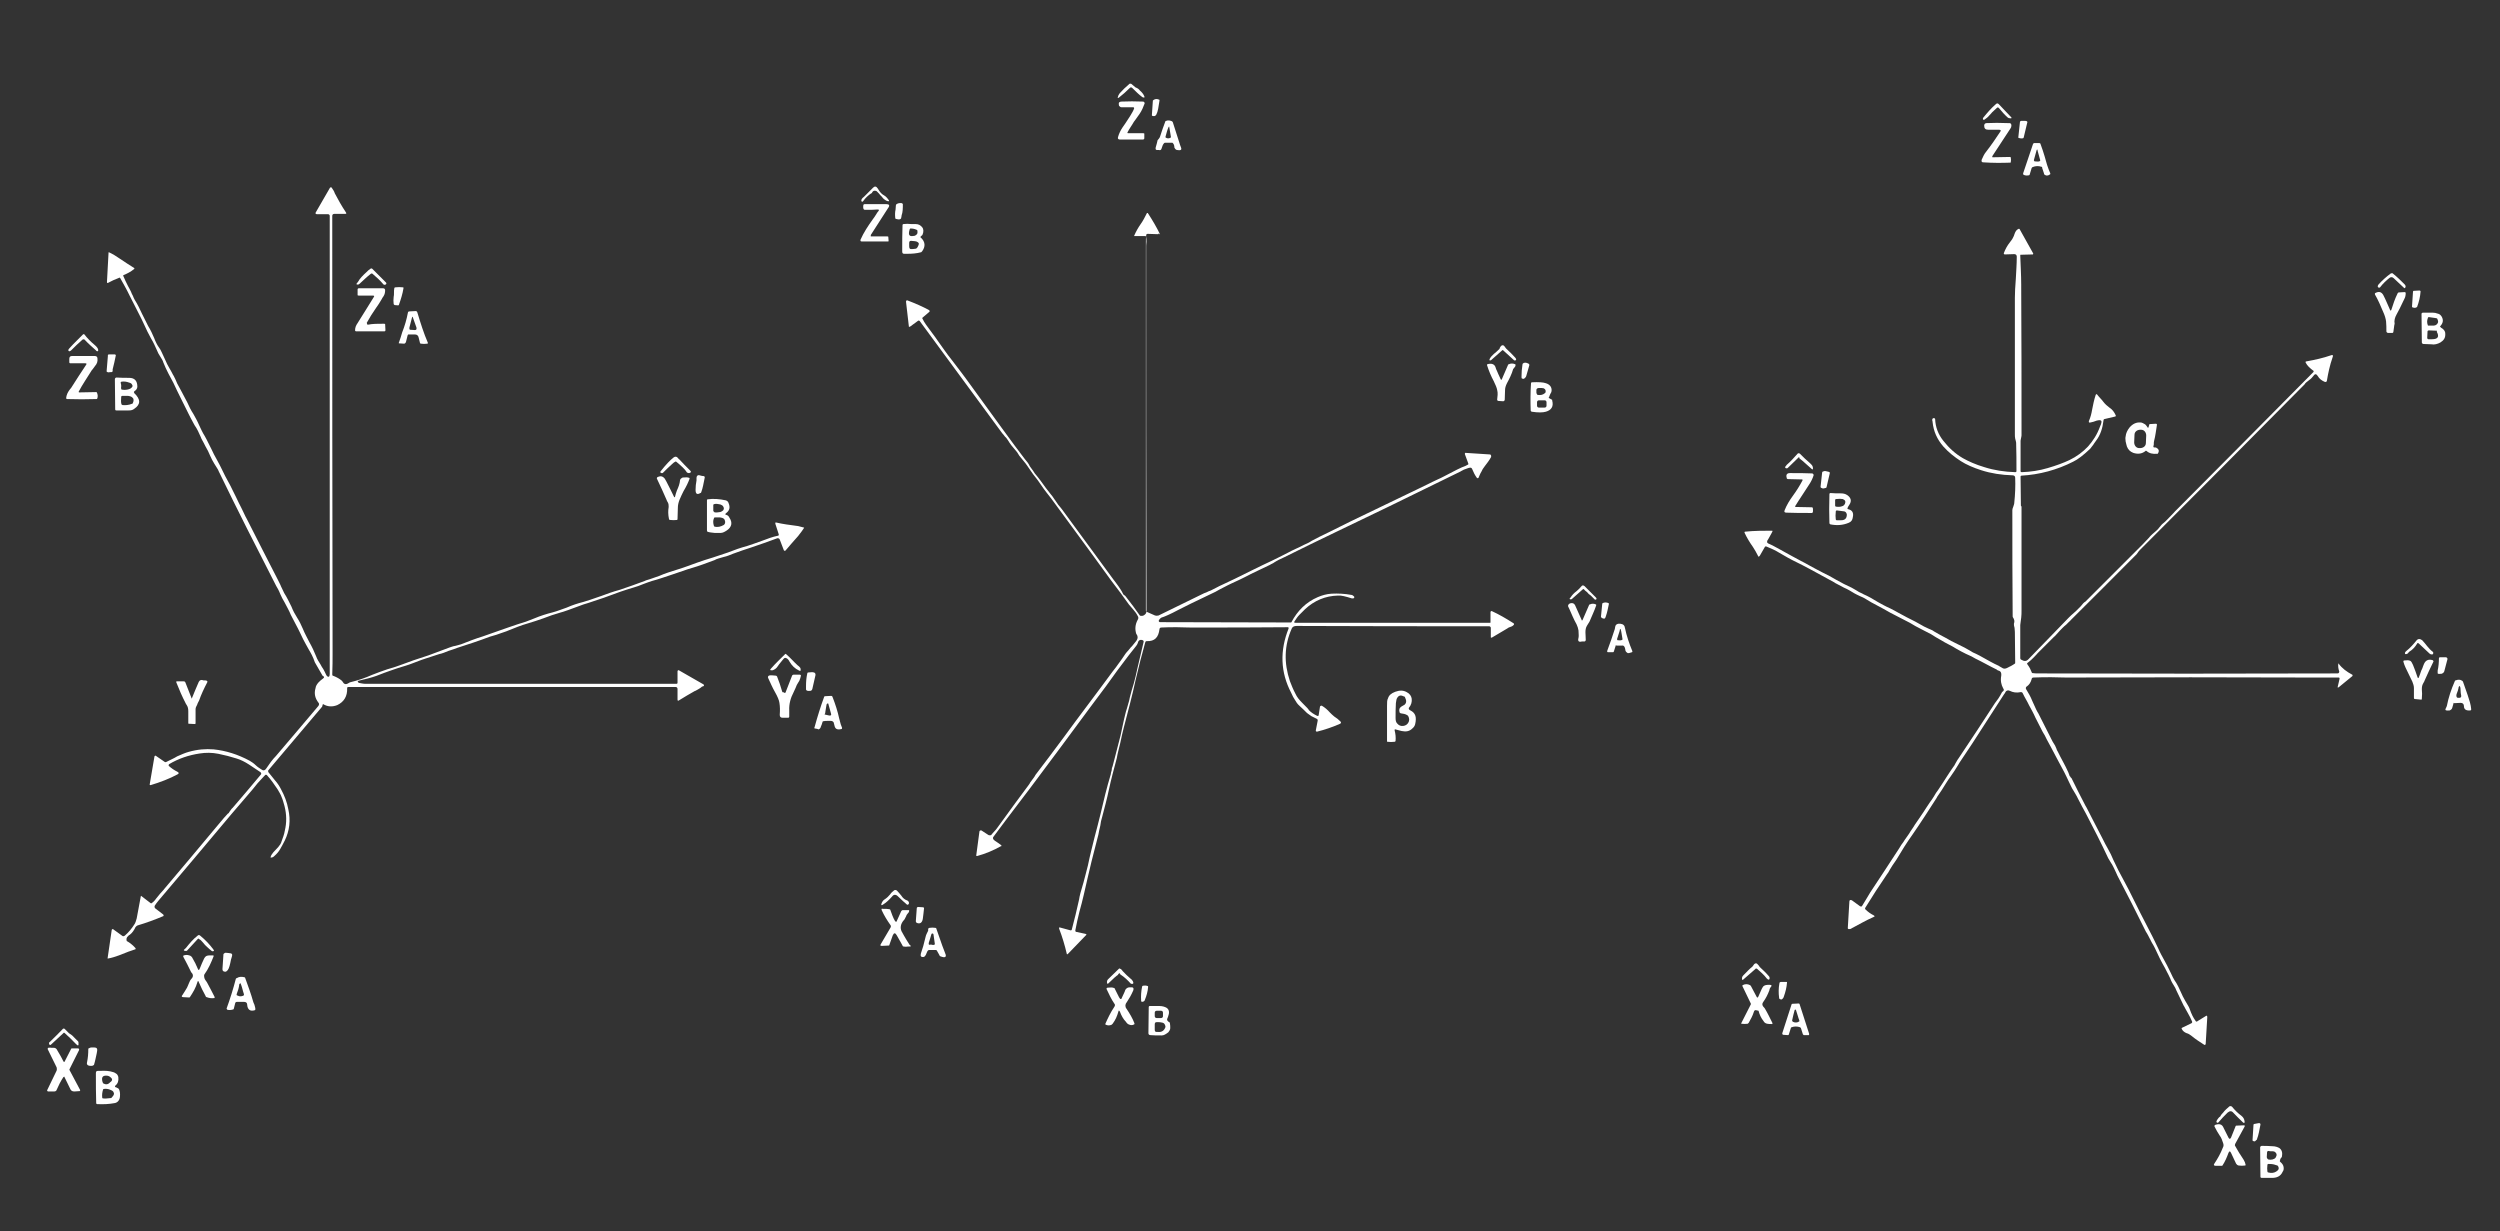 <?xml version="1.0" encoding="utf-8"?>
<!-- Generator: Adobe Illustrator 24.0.1, SVG Export Plug-In . SVG Version: 6.00 Build 0)  -->
<svg version="1.1" id="图层_1" xmlns="http://www.w3.org/2000/svg" xmlns:xlink="http://www.w3.org/1999/xlink" x="0px" y="0px"
	 viewBox="0 0 790 389" style="enable-background:new 0 0 790 389;" xml:space="preserve">
<rect x="0" y="0" width="790" height="389" fill="#333333" stroke="none"/>
<style type="text/css">
	.st0{fill:#FFFFFF;}
</style>
<path class="st0" d="M360.2,28.6c0.6,0.5,1.1,1.1,1.4,1.8c0.1,0.4,0.1,0.5-0.3,0.4c-0.1,0-0.3-0.1-0.3-0.1c-1.1-0.8-2.1-1.8-3.1-2.8
	c-0.4-0.4-0.6-0.4-1,0c-1,1-2.1,2-3.4,3c-0.3,0.1-0.3,0.1-0.3-0.1c0.1-0.5,0.3-0.9,0.6-1.3c0.9-1,1.9-2,3.1-3c0.1-0.1,0.4-0.1,0.6,0
	c0.5,0.4,0.9,0.8,1.3,1.1C359.6,27.9,360,28.3,360.2,28.6z"/>
<path class="st0" d="M364.5,31.6c0.6-0.4,1.1-0.4,1.8-0.1c0.1,0,0.1,0.1,0.1,0.3c-0.3,2-0.5,3.5-1,4.4c-0.3,0.5-0.6,0.6-1.3,0.4
	c-0.1,0-0.1-0.1-0.1-0.3l0.3-4.4C364.2,31.9,364.3,31.8,364.5,31.6z"/>
<path class="st0" d="M358.2,33.9h-3.8c-0.4,0-0.6-0.3-0.8-0.5c-0.1-0.5-0.1-0.8,0-1c0.1-0.1,0.4-0.3,0.8-0.3c2.1-0.1,4.4-0.1,6.8,0
	c0.3,0,0.5,0.3,0.5,0.5v0.1c-0.4,1.1-0.9,2.3-1.6,3.3c-1.1,1.6-1.8,2.5-1.8,2.5c-0.6,1.1-1.4,2.1-2,3.3c-0.1,0.1,0,0.3,0.1,0.3h4.9
	c0.1,0,0.3,0.1,0.3,0.1l0,0v1.5c0,0.3-0.3,0.4-0.4,0.4h-7.3c-0.5,0-0.8-0.3-0.6-0.8c0.3-1.1,0.8-2.1,1.4-3s0.9-1.3,0.9-1.3
	c0.5-0.8,1-1.5,1.5-2.3c0.6-1,1.1-1.8,1.3-2.5C358.3,34,358.3,33.9,358.2,33.9L358.2,33.9z"/>
<path class="st0" d="M631.8,34.3c-0.3-0.4-0.6-0.5-0.9-0.1c-0.5,0.4-0.9,0.9-1.4,1.3c0,0-0.3,0.4-0.9,1c-0.4,0.5-0.9,0.9-1.5,1.3
	c-0.1,0.1-0.3,0.1-0.4,0c-0.1,0-0.1-0.1-0.1-0.3c0-0.1,0-0.1,0.1-0.3c1.3-1.6,2.5-3,4-4.3c0.3-0.3,0.6-0.3,0.9,0l3.9,4.1
	c0.3,0.3,0.1,0.4-0.1,0.4c-0.4,0-0.8-0.1-1-0.3C633.5,36.3,632.6,35.3,631.8,34.3z"/>
<path class="st0" d="M366.6,43.1c0.5-1.5,1-3.1,1.6-4.6c0-0.1,0.1-0.3,0.3-0.3c0.6-0.3,1.3-0.1,1.8,0.1c0.1,0,0.1,0.1,0.3,0.3
	c0.8,2.4,1.5,4.8,2.3,7.2c0,0,0.1,0.3,0.3,0.8c0.3,0.8-0.1,1-1.3,0.8c-0.4-0.1-0.6-0.4-0.8-0.8c0-0.5-0.1-1-0.5-1.4
	c-0.1-0.1-0.1-0.1-0.3-0.1h-2c-0.1,0-0.3,0-0.4,0.1c-0.4,0.4-0.6,0.9-0.8,1.6c-0.1,0.5-0.4,0.8-0.9,0.6c0,0-0.3,0-0.6,0
	c-0.4,0-0.5-0.3-0.4-0.8c0.3-1,0.5-1.8,0.6-2.3C366.5,43.6,366.6,43.1,366.6,43.1z M369.2,40.3c-0.4,0.9-0.6,1.9-0.9,2.9
	c0,0.1,0,0.3,0.1,0.3c0.5,0.3,1,0.3,1.5,0c0.1,0,0.1-0.1,0.1-0.3l-0.5-3C369.5,39.9,369.4,39.9,369.2,40.3z"/>
<path class="st0" d="M638.3,38.6c0-0.1,0.1-0.4,0.4-0.4h1.3c0.5,0,0.8,0.3,0.6,0.6l-1.1,4.6c0,0.1-0.1,0.3-0.3,0.3
	c-0.4,0.1-0.9,0-1.3-0.1c-0.1,0-0.1-0.1-0.1-0.3L638.3,38.6z"/>
<path class="st0" d="M632.1,41.6c0.3-0.4,0.1-0.6-0.4-0.6c-1.3,0-2.3,0-3.4,0c-0.9,0-1.3-0.4-1.3-1.3c0-0.5,0.3-0.8,0.8-0.8
	c2.1-0.1,4.3-0.1,6.5,0c0.5,0,0.8,0,0.8,0c0.4,0.1,0.5,0.4,0.5,0.8c0,0.4-0.1,0.6-0.3,0.9l-5.7,8.7c-0.1,0.3-0.1,0.4,0.1,0.4
	l5.4-0.1c0.1,0,0.3,0.1,0.3,0.1c0.1,0.5,0.1,1.1,0,1.6c0,0.1-0.1,0.1-0.3,0.1c-2.6,0.1-5.5,0.1-8.4-0.1c-0.5,0-0.6-0.3-0.5-0.8
	c0.4-0.9,0.8-1.8,1.3-2.4C629.3,45.8,630.7,43.7,632.1,41.6z"/>
<path class="st0" d="M645.1,52.7c-0.9-0.3-1.8-0.3-2.8,0.1c-0.1,0-0.1,0.1-0.3,0.3l-0.6,2c0,0.1-0.1,0.3-0.3,0.3
	c-0.5,0.1-1,0.1-1.5-0.1c-0.3-0.1-0.3-0.3-0.3-0.5l0,0l3.1-9.2c0.1-0.3,0.3-0.4,0.5-0.4h1.5c0.1,0,0.4,0.1,0.4,0.3
	c0.5,1.3,0.9,2.6,1.3,3.9c0.5,1.9,1,3.6,1.8,5.4c0,0.1,0,0.3-0.1,0.3c-0.6,0.5-1.3,0.5-1.8,0c-0.1,0-0.1-0.1-0.1-0.3l-0.6-1.8
	C645.4,52.9,645.3,52.7,645.1,52.7z M643.5,47.7l-0.8,2.9c0,0.1,0.1,0.4,0.3,0.4l0,0c0.8,0.1,1.3,0.1,1.6-0.1c0.1,0,0.1-0.1,0.1-0.3
	l-0.8-2.9C643.9,47.1,643.6,47.1,643.5,47.7z"/>
<path class="st0" d="M276.7,60.3c-0.5-0.1-0.8,0-1.1,0.5c0,0.1-0.1,0.3-0.3,0.3c-0.9,0.6-1.8,1.4-2.5,2.4c-0.3,0.4-0.5,0.3-0.6,0
	c-0.1-0.3,0.1-0.8,0.8-1.3c1-1,1.9-1.9,2.9-2.9c0.5-0.5,1-0.5,1.5,0.3c0.6,1.1,1.3,1.8,1.9,2.1s1.1,0.9,1.6,1.6
	c0.1,0.1,0,0.3-0.1,0.3c-0.6,0-1.1-0.4-1.6-0.8c-0.4-0.4-0.5-0.6-0.5-0.6c-0.4-0.4-0.8-0.8-1-1.1C277.2,60.5,276.9,60.3,276.7,60.3z
	"/>
<path class="st0" d="M72.6,256.4c0.4-0.5,0.6-0.9,0.9-1.1c3-3.5,6-7,8.9-10.5c0.3-0.3,0.1-0.6-0.1-0.8l0,0c-1.3-0.9-2.4-1.6-3.6-2.4
	c-1.4-0.9-2.6-1.5-3.9-1.9c-1.9-0.6-3.8-1.1-5.8-1.5c-2-0.4-4-0.4-5.9-0.1c-3.4,0.5-6.7,1.6-9.7,3.4c-0.1,0.1-0.1,0.3-0.1,0.4
	c0,0,0,0,0,0.1c0.9,0.8,1.8,1.4,2.8,1.9c0.5,0.3,0.5,0.5,0,0.8c-2.6,1.4-5.5,2.5-8.5,3.4c-0.1,0-0.1,0-0.3-0.1c0,0,0,0,0-0.1
	l1.5-8.8c0-0.1,0.1-0.3,0.3-0.3h0.1l2.9,2c0.1,0,0.3,0.1,0.4,0c1.1-0.6,2.4-1.1,3.5-1.8c1.4-0.6,2.5-1.1,3.6-1.4
	c2.8-0.8,5.4-1,7.9-0.8c3.9,0.4,7.7,1.6,11.4,3.6c0.5,0.3,1.3,0.8,1.9,1.4s1.3,1,1.9,1.4c0.5,0.4,1,0.3,1.4-0.3c1-1.5,2-2.9,3.1-4
	c4.4-5.1,8.8-10.4,13.4-15.8c0.3-0.4,0.3-0.8,0-1.1c-1-1.3-1.4-2.8-0.9-4.5c0.1-0.8,0.5-1.3,0.9-1.8c0.4-0.4,0.9-0.9,1.5-1.3
	c0.4-0.3,0.4-0.5,0-0.8c-0.1-0.1-0.3-0.1-0.3-0.3c-1.1-1.9-1.9-3.3-2.3-4c-0.6-1.8-1.3-3-1.9-4c-0.6-1.1-1.3-2.3-1.8-3.3
	c-0.8-1.8-1.4-2.8-1.6-3.3c-1.1-2.1-1.9-3.6-2.3-4.4c-0.5-1.3-1.3-2.6-2-4c-0.5-0.8-0.9-1.6-1.3-2.5c-0.5-1.3-1-2.1-1.3-2.6
	c-6.2-12.1-12.3-24.1-18.2-36.3c-0.1-0.4-0.6-1.1-1.4-2.4c-0.5-0.8-0.9-1.6-1.3-2.5c-0.4-1-0.9-2-1.5-3c-0.6-1.3-1.3-2.3-1.5-3
	c-0.6-1.3-1.1-2.5-1.9-3.6c-1-1.8-1.6-3-1.9-3.6c-1.6-3.3-3.3-6.5-4.8-9.8c0,0-0.5-1-1.6-3c-0.6-1.1-1.1-2.3-1.6-3.5
	c-0.1-0.5-0.5-1.1-1-1.9c-0.4-0.6-0.8-1.3-1-1.9c-0.6-1.3-1.1-2.5-1.9-3.8c-0.9-1.6-1.5-2.9-1.9-3.8c-0.6-1.4-1.4-2.9-2.1-4.3
	c-0.5-1-1.4-2.8-2.8-5.5c-0.9-1.9-1.9-3.6-2.9-5.4c-0.1-0.1-0.3-0.3-0.4-0.1c-1.3,0.5-2.4,1-3.3,1.5c-0.4,0.3-0.5,0.1-0.5-0.3
	l0.5-9.2c0-0.1,0.1-0.1,0.1-0.1l0,0c1.3,0.6,2.4,1.3,3.4,2c1.5,1,3,2,4.6,3c0.1,0,0.1,0.1,0,0.3l0,0c-1.1,0.9-2.3,1.5-3.3,1.9
	c-0.1,0-0.3,0.3-0.1,0.4c0.4,1,0.9,2,1.4,3c0.4,0.8,0.8,1.4,1,1.9c0.1,0.4,0.4,0.9,0.6,1.3c0.1,0.4,0.4,0.9,0.6,1.3
	c0.9,1.4,1.6,2.9,2.3,4.4c0.6,1.3,1.3,2.5,1.9,3.8c0.8,1.3,1.4,2.6,1.9,3.8c0.5,1.3,1,2.3,1.6,3.1c0.5,0.6,1,1.9,1.9,3.8
	c0.4,0.9,0.8,1.8,1.3,2.6c0.8,1.3,1.1,2.1,1.4,2.5c0.4,0.8,0.8,1.6,1.1,2.4c0.4,0.8,0.8,1.5,1.3,2.4c0.6,1.1,1.3,2.4,1.9,3.6
	c0.6,1.3,1.1,2.4,1.9,3.6c0.6,1.1,1.3,2.3,1.8,3.5c0.6,1.3,1.1,2.4,1.8,3.5c0.8,1.4,1.4,2.8,2.1,4.1c0.5,1.1,1.1,2.3,1.8,3.5
	c0.6,1.1,1.3,2.4,1.8,3.5c0.5,1,1,2.1,1.6,3.1s1.1,2.1,1.6,3.1c0.6,1.3,1.3,2.5,1.9,3.9c0.5,0.9,0.9,1.8,1.3,2.6
	c0.6,1.3,1,2.1,1.3,2.6c3.3,6.4,6.4,12.7,9.7,19c0.4,0.9,0.8,1.5,1,2.1c0.4,0.9,0.8,1.6,1,2.1c0.9,1.4,1.6,2.9,2.3,4.3
	c0.5,1.3,1.1,2.4,1.8,3.5s1.3,2.3,1.8,3.5c0.6,1.5,1.4,2.9,2.1,4.3c0.8,1.4,1.5,2.9,2.1,4.4c0.1,0.4,0.4,0.9,0.6,1.3
	c0.3,0.4,0.5,0.9,0.8,1.3c0.3,0.5,0.5,1,0.9,1.5c0.3,0.5,0.5,1,0.8,1.6c0.1,0.3,0.3,0.5,0.4,0.6c0.5,0.4,0.8,0.1,0.8-0.8
	c0-48.1,0-96.3,0-144.7c0-0.3-0.3-0.5-0.5-0.5h-3.5c-0.5,0-0.6-0.3-0.4-0.6l4.5-7.8c0.1-0.1,0.3-0.1,0.4-0.1c0,0,0.1,0,0.1,0.1
	c0.4,0.6,0.8,1.1,1,1.8c1,1.9,2.1,3.9,3.5,6c0.3,0.4,0.1,0.5-0.3,0.5h-3.4c-0.4,0-0.6,0.3-0.6,0.6c0,46.1,0,92.2,0.1,138.1
	c0,2.1,0,4.4-0.1,6.8c0,0.3,0.1,0.5,0.4,0.5c1,0.4,1.9,0.9,2.6,1.5c0,0,0.3,0.3,0.6,0.8c0.4,0.4,0.9,0.4,1.5,0
	c0.3-0.1,0.4-0.3,0.6-0.3c2.5-0.6,4.8-1.4,6.8-2.3c1.6-0.6,3.3-1.3,4.9-1.8c1.8-0.5,3.3-1,4.6-1.5c2.1-0.8,4.9-1.8,8.4-2.9
	c0.8-0.3,3-1.1,6.7-2.5c0.4-0.1,1-0.4,1.8-0.5c0.6-0.1,1.3-0.4,1.8-0.5c2.3-0.9,4.6-1.8,6.9-2.5c1.8-0.6,3.6-1.3,5.4-1.9
	c1.8-0.6,3.6-1.3,5.5-1.9c1.8-0.5,3.5-1.1,5.4-1.9c1.9-0.8,3.8-1.4,5.8-1.9c1.5-0.4,2.9-1,4.4-1.5c1.8-0.8,3.4-1.3,5.3-1.8
	c1-0.3,2.9-0.9,5.7-1.9c1.6-0.6,3.5-1.3,5.7-1.9c2.6-0.9,5.3-1.8,7.9-2.8c0.5-0.3,1.3-0.4,2.3-0.8c0.8-0.3,1.5-0.5,2.3-0.8
	c1.8-0.8,3.8-1.4,6-2.1c2-0.6,4-1.4,6-2.1c1.6-0.6,3.3-1.1,4.9-1.6c1.5-0.5,3.1-1,4.8-1.6c2-0.8,4-1.5,6.2-2.1
	c1.3-0.4,2.9-1,4.6-1.6c1.6-0.6,3.4-1.3,5-1.6c0.3,0,0.3-0.3,0.3-0.4l0,0l-1.1-3.4c0-0.1,0-0.4,0.1-0.4h0.1c2.1,0.5,4.4,0.8,6.7,1.1
	c0.4,0,1.1,0.3,2.1,0.5c0.1,0,0.1,0.1,0.1,0.1l0,0c-0.4,0.6-1,1.5-1.9,2.6c-1.4,1.5-2.6,3-4,4.6c-0.1,0.1-0.3,0.1-0.4,0
	c0,0,0,0-0.1-0.1l-1.3-3.4c-0.1-0.3-0.5-0.5-0.8-0.4l0,0c-2.8,1-5.4,2-8.2,2.9c-1.9,0.6-3.9,1.3-5.8,2c-1,0.4-1.9,0.8-2.9,1
	c-1.3,0.4-2.3,0.6-2.9,1c-2.4,0.9-4.8,1.8-7.2,2.5c-1.8,0.5-3.8,1.3-6.3,2.1c-1.9,0.6-4,1.4-6.3,2c-0.9,0.3-1.8,0.6-2.8,1
	s-2,0.8-2.8,1c-3.4,1-5.8,1.9-7.4,2.5c-1.6,0.6-3,1.1-4.3,1.5c-2.4,0.8-3.8,1.3-4.3,1.4c-4,1.5-6.5,2.4-7.4,2.6
	c-1.8,0.5-3.5,1.1-5.3,1.8c-1.6,0.6-3.3,1.1-4.9,1.6c-2.1,0.6-4.1,1.4-6.3,2.3c-0.6,0.3-1.5,0.5-2.8,1c-1,0.4-2,0.6-2.9,0.9
	c-3.4,1.3-6.8,2.4-10.2,3.5c-0.8,0.3-1.6,0.6-2.9,1c-1,0.4-1.9,0.8-2.9,1c-1.4,0.5-2.9,0.9-4.3,1.4c-0.4,0.1-1.8,0.6-4.1,1.5
	c-1.5,0.6-3,1-4.6,1.5c-0.8,0.3-3.1,1-6.9,2.5c-1.4,0.5-3.3,1-5.5,1.5c-0.1,0-0.3,0.1-0.3,0.1s-0.1,0.1,0,0.3c0,0.1,0.1,0.1,0.3,0.3
	c0.6,0.1,1.4,0.3,2.1,0.3c32.8,0,65.5,0,98.2,0c0.3,0,0.4-0.1,0.4-0.4v-3.6c0-0.1,0.1-0.3,0.3-0.3h0.1c2.6,1.5,5.1,2.9,7.5,4.3
	c0.3,0.1,0.4,0.3,0.4,0.3c0.1,0.3,0.1,0.4-0.3,0.5c-0.1,0-0.3,0.1-0.3,0.1c-0.4,0.4-0.8,0.6-1.3,0.9c-0.6,0.4-1,0.5-1,0.5
	c-1.6,0.9-3.3,1.9-4.9,2.9c-0.4,0.3-0.5,0.1-0.5-0.3v-3.3c0-0.4-0.3-0.6-0.6-0.6H110.1c-0.3,0-0.4,0.1-0.4,0.4l0,0
	c0.1,2.5-1,4.3-3.1,5.3c-1.5,0.6-3,0.6-4.5-0.3h-0.1l0,0c0,0.1,0,0.3-0.1,0.4c0,0.1-0.1,0.3-0.1,0.4c-5.7,6.7-11.3,13.4-17,20.1
	c-0.1,0.1-0.1,0.4,0,0.6c0.8,0.9,1.4,1.8,2.1,2.6c0.9,1,1.5,2,1.9,2.8c1.1,2,1.9,4.1,2.3,6.3c0.8,3.5,0.4,6.8-1.1,9.9
	c-0.5,1-1,1.9-1.4,2.6c-0.5,0.9-1.1,1.6-1.9,2.3c-0.3,0.3-0.6,0.5-1.1,0.5c-0.1,0-0.1,0-0.1-0.1l0,0c0.1-0.6,0.5-1.1,0.9-1.6
	c0.5-0.5,1-1.1,1.5-1.6c0.5-0.6,0.9-1.1,1.1-1.9c0.4-1.1,0.8-2.1,1-3.3c0.6-2.5,0.6-5.1-0.1-7.8c-0.3-1-0.5-1.9-0.9-2.8
	c-0.3-0.9-0.8-1.6-1.3-2.5c-1-1.5-2.1-3.1-3.4-4.5c-0.1-0.1-0.4-0.1-0.5,0l0,0c-0.9,0.9-1.6,1.8-2.4,2.6c-1.5,1.9-2.3,2.8-2.3,2.8
	c-2,2.4-4,4.6-6,7c-7.7,9.2-15.3,18.2-23.1,27.4c-0.4,0.5-0.8,1-1.1,1.5c-0.1,0.3-0.1,0.5,0.1,0.8l2.6,2c0.1,0.1,0.1,0.3,0.1,0.4
	c0,0,0,0-0.1,0.1c-2.6,1.1-5.3,2.1-8,2.9c-0.4,0.1-0.6,0.4-0.8,0.6c-0.4,0.9-1,1.8-1.8,2.4c0,0-0.3,0.1-0.5,0.4
	c-0.5,0.4-0.6,0.8-0.5,1.4c0,0.1,0.1,0.3,0.3,0.3c1,0.6,1.9,1.4,2.5,2.1c0.1,0.1,0.1,0.3,0,0.4c0,0,0,0-0.1,0c-1,0.4-1.9,0.6-2.8,1
	c0,0-0.8,0.3-2.3,0.9c-1.1,0.4-2.3,0.8-3.5,1c-0.1,0-0.1,0-0.1-0.1l0,0l1.3-8.9c0-0.1,0.1-0.3,0.3-0.3h0.1l2.9,2.1
	c0.3,0.3,0.6,0.1,0.8,0c1.3-1.1,2.3-2.4,3-3.5c0.4-0.5,0.6-1.3,0.8-2c0.4-2.4,0.9-4.6,1.3-7c0-0.1,0.1-0.1,0.1-0.1l0,0l3,2.3
	c0.1,0.1,0.3,0.1,0.3,0c0.5-0.3,1-0.8,1.4-1.4c0.3-0.4,0.8-1,1.3-1.6c0.9-0.9,1.3-1.5,1.4-1.6c5.7-6.7,11.2-13.3,16.8-20
	c1.5-1.8,2.5-3,3.3-3.8C72.1,257.2,72.4,256.8,72.6,256.4z"/>
<path class="st0" d="M283,66.2c0-0.4,0.1-0.9,0.1-1.3c0-0.1,0.1-0.3,0.1-0.3c0.5-0.4,1.1-0.5,1.8-0.4c0.1,0,0.1,0.1,0.3,0.3
	c0,1.3,0,2.5-0.4,3.6c0,0,0,0.3-0.1,0.6c0,0.6-0.6,0.8-1.6,0.5c-0.1,0-0.3-0.1-0.3-0.3C282.8,67.9,282.8,67.1,283,66.2z"/>
<path class="st0" d="M275.3,74.7h5.1c0.1,0,0.3,0.1,0.3,0.1l0.1,1.4c0,0.1-0.1,0.1-0.3,0.1l0,0h-8.2c-0.3,0-0.4-0.1-0.4-0.4v-0.1
	c1-2.3,2.4-4.4,3.9-6.5c0.3-0.4,0.6-0.8,0.9-1.3c0.3-0.4,0.5-0.9,0.9-1.3c0.3-0.4,0.1-0.5-0.3-0.5c-1.1,0.1-2.1,0.1-3,0.1
	c-0.8,0-1,0-1.1,0c-0.4-0.1-0.5-0.6-0.4-1.4c0-0.3,0.3-0.4,0.5-0.4h6.7c1,0,1.3,0.4,0.6,1.3l-5.4,8.4
	C275.1,74.7,275.1,74.7,275.3,74.7z"/>
<path class="st0" d="M366,73.6c0.1,0,0.1,0.1,0.1,0.3c0,0.1-0.1,0.1-0.3,0.1l-3.1-0.1c-0.3,0-0.5,0.1-0.5,0.5
	c-0.1,0.8-0.1,1.4-0.1,2.1c0,38.8,0,77.6,0,116.4c0,0.3,0.1,0.4,0.4,0.5l2.5,1.1c0.4,0.1,0.6,0.1,1.1,0c4.6-2.3,9.3-4.5,13.7-6.7
	c0.5-0.3,0.9-0.4,1.4-0.6c0.5-0.3,0.9-0.4,1.4-0.6c1.3-0.6,2.4-1.3,3.8-1.9c1.9-0.9,3.1-1.5,3.8-1.8c3.9-1.9,7.8-3.9,11.7-5.7
	c1.1-0.5,2.8-1.4,5-2.5c1.6-0.9,3.4-1.6,5.1-2.5c0.9-0.4,1.8-0.8,2.5-1.3c1-0.5,1.9-1,2.5-1.3c1.8-0.9,4-1.9,6.7-3.3
	c3.1-1.6,11.2-5.4,24-11.6c0.6-0.3,1.8-0.9,3.3-1.6c1.1-0.5,2.1-1.1,3.3-1.6c1.4-0.6,2.6-1.3,3.8-1.9c1.9-1,3.1-1.6,3.8-1.9
	c0.9-0.3,1.5-0.6,2-0.9c0.1,0,0.1-0.1,0.1-0.3l-1.1-3c0-0.1,0-0.3,0.1-0.4h0.1l7.7,0.5c0.3,0,0.4,0.3,0.4,0.5c0,0.1,0,0.1,0,0.3
	c-0.6,1.1-1.3,2-2,2.9c-0.5,0.6-0.9,1.3-1.1,1.8c-0.4,0.6-0.6,1.3-0.9,1.9c0,0.1-0.3,0.1-0.4,0.1c0,0-0.1,0-0.1-0.1
	c-0.6-0.8-1.1-1.8-1.5-2.8c-0.1-0.3-0.4-0.5-0.8-0.4c-0.6,0.1-1.1,0.4-1.8,0.6c-0.8,0.4-1.1,0.6-1.1,0.6
	c-12.2,5.9-19.7,9.7-22.7,11.1c-10.9,5.3-22,10.5-32.8,15.9c0,0-0.6,0.3-1.9,0.9c-0.5,0.3-1,0.5-1.4,0.8c-0.5,0.4-1,0.5-1.4,0.8
	c-2.6,1.3-5.4,2.5-8,3.9c-0.9,0.5-2.3,1.1-4,1.9c-0.9,0.4-1.8,0.9-2.6,1.3c-1.1,0.6-2,1-2.6,1.4c-6.5,3.1-10.4,5-11.7,5.7
	c-2.6,1.4-4.3,2.1-4.9,2.3c-0.6,0.1-1,0.5-1.3,1c-0.1,0.3,0,0.5,0.3,0.6h0.1l41.2,0.1c0.1,0,0.3,0,0.3-0.1c1.9-3.6,4.6-6.3,8.3-7.9
	c1.4-0.6,2.8-1,4.4-1.1c2-0.1,4.1,0,6.3,0.4c0.3,0,0.5,0.3,0.8,0.5c0.1,0.3,0.1,0.5-0.3,0.6c-0.1,0-0.3,0-0.4,0
	c-1.9-0.6-3.4-1-4.4-0.9c-4,0.1-7.5,1.6-10.4,4.3c-0.6,0.6-1.3,1.3-1.8,1.8c-0.6,0.6-1.1,1.4-1.5,2c-0.3,0.4-0.1,0.5,0.3,0.5h61.5
	c0.1,0,0.1-0.1,0.1-0.1l0,0v-3.3c0-0.1,0.1-0.3,0.3-0.3h0.1c2.4,1.1,4.6,2.4,6.8,3.8c0.3,0.1,0.3,0.5,0.1,0.6l-0.1,0.1
	c-0.3,0.3-0.6,0.4-0.9,0.5c-0.4,0.1-0.8,0.3-1,0.5c-1.6,1-3.3,1.9-4.9,2.9c-0.1,0-0.3,0-0.3-0.1v-0.1v-2.9c0-0.3-0.3-0.5-0.5-0.5
	l0,0c-20.2,0-40.6,0-60.9-0.1c-0.8,0-1.3,0.3-1.5,0.8c-2.4,5.4-2.5,10.9-0.6,16.6c0.5,1.3,1,2.6,1.8,4.1c0.4,0.9,1.1,1.8,2.1,2.8
	c1.4,1.4,2.1,2.1,2.1,2.3c0.8,0.8,1.6,1.3,2.6,1.8c0.3,0.1,0.4,0,0.5-0.1v-0.1l0.4-2.6c0-0.3,0.3-0.4,0.5-0.4h0.1
	c1,0.6,1.8,1.3,2.5,2.1c0.5,0.5,0.9,0.9,1.4,1.3c0.8,0.5,1.4,1,2,1.6c0.1,0.1,0.3,0.5,0,0.6l-0.1,0.1c-2.3,1-4.8,1.9-7.3,2.5
	c-0.1,0-0.4,0-0.4-0.3v-0.1l0.6-3.1c0-0.3-0.1-0.5-0.4-0.6c-0.5-0.3-1.1-0.5-1.6-0.8c-0.4-0.3-0.9-0.6-1.4-1
	c-0.6-0.6-1.4-1.4-2.4-2.3c-0.6-0.5-1.1-1.3-1.5-2c-0.3-0.4-0.6-1-1.1-2.1c-3.4-6.5-3.6-13.3-0.8-20.3c0-0.1,0-0.3-0.1-0.4h-0.1
	c-9.9,0.1-20,0.1-30.1,0.1c-0.1,0-1.9,0-5-0.1c-1.8,0-3.4,0-5,0.1c-0.3,0-0.5,0.3-0.5,0.5c-0.3,2.6-1.5,3.9-4,3.8
	c-0.3,0-0.4,0.1-0.5,0.4c-1.1,3.9-2.1,7.8-3,11.7c-1.1,5.1-2.5,10.3-3.8,15.3c-0.3,1-0.6,2.6-1.1,4.8c-0.3,1.4-0.8,3-1.1,4.8
	c-0.9,3.4-1.8,6.7-2.5,10c-0.6,2.9-1.4,5.8-2.1,8.5c-0.3,0.9-0.5,1.9-0.6,2.8c-0.3,1.3-0.5,2.1-0.6,2.8c-1.8,6.9-2.9,11.4-3.4,13.7
	c-0.8,3.5-1.6,7.2-2.6,10.7c-0.5,1.9-0.9,3.9-1.3,5.9c0,0.3,0.1,0.5,0.4,0.5l2.8,0.6c0.4,0.1,0.4,0.3,0.1,0.5l-5.7,5.9
	c-0.1,0.1-0.3,0.1-0.3-0.1c-0.6-2.6-1.4-5.3-2.4-7.9c-0.1-0.4,0-0.5,0.3-0.4l3.3,0.9c0.1,0,0.4,0,0.4-0.3c0.9-3.3,1.6-6.4,2.3-9.5
	c0.1-0.9,0.6-2.8,1.4-5.4c0.5-1.8,0.9-3.5,1.4-5.4c0.6-3,1.4-6,2.1-8.9c0.6-2.4,1.3-4.8,1.8-7c1-4.3,2-8.5,3.3-12.8
	c0-0.3,0.1-0.6,0.3-1.3c0-0.5,0.1-0.9,0.3-1.3c0.9-3.3,1.6-6.4,2.5-9.7c0.1-0.6,0.5-2.3,1.1-5.1c0.3-1.1,0.5-2.3,0.9-3.4
	c0.4-1.5,0.8-2.6,0.9-3.4c0.4-1.5,0.8-3.1,1.3-4.6c0.4-1.5,0.8-3.1,1.1-4.6c0.6-2.6,1.3-5.5,2-8.5c0-0.3-0.1-0.4-0.3-0.5
	c-0.9-0.3-1.4,0.1-1.6,1c-0.1,0.4-0.6,1-1.4,2c-0.6,0.8-1.1,1.4-1.5,1.9c-2.4,3.1-4.8,6.4-7,9.5c-6.7,8.9-13.3,18-20,26.9
	c-5,6.8-10.2,13.4-15.2,20.2c0,0-0.1,0.1-0.3,0.4c-0.5,0.5-0.4,1,0.3,1.5c0.6,0.4,1.4,0.9,2,1.4c0.1,0.1,0.1,0.3,0,0.3
	c0,0,0,0-0.1,0c-2.3,1.3-4.9,2.4-7.5,3.1c-0.1,0-0.3,0-0.3-0.1c0,0,0,0,0-0.1l1-7.5c0-0.3,0.3-0.4,0.5-0.4h0.1l2.3,1.5
	c0.3,0.1,0.6,0.1,0.8,0c0.6-0.8,1.3-1.4,1.8-2.1c4.8-6.7,7.9-10.8,9-12.3c0.6-0.9,1.3-1.6,1.6-2.3c1-1.3,1.5-2,1.6-2.3
	c3-3.9,5.9-7.8,8.8-11.7c5.1-7,10.4-13.9,15.6-21c0.8-1,1.4-1.8,1.8-2.4c0.5-0.6,1-1.4,1.5-2.1c0.5-0.8,1-1.5,1.6-2.1
	c0.6-0.8,1.1-1.3,1.3-1.5c0.4-0.5,0.9-1.1,1.3-1.6c0.4-0.6,0.5-1.1,0.3-1.6c-0.1-0.4-0.3-0.5-0.3-0.5c-0.5-1.5-0.4-3,0.4-4.5
	c0.3-0.4,0.3-0.9,0-1.3c-0.4-0.8-0.9-1.4-1.4-2c-0.9-1-1.3-1.5-1.3-1.5c-1.6-2.3-3.5-4.8-5.7-7.7c-2.8-3.9-8.5-11.7-17.1-23.4
	c-1.3-1.8-2.4-3.3-3.4-4.5c-0.5-0.6-1.1-1.5-2-2.8c-0.4-0.6-0.9-1.3-1.4-1.9s-1-1.3-1.4-1.9c-0.8-1.1-1.5-2.3-2.4-3.3
	c-0.4-0.5-0.9-1.1-1.3-1.6c-0.5-0.9-0.9-1.4-1.1-1.6c-0.9-1-1.8-2.1-2.5-3.3c-0.3-0.4-0.5-0.8-0.9-1.1c-0.3-0.4-0.6-0.8-0.9-1.1
	c-8.7-11.9-17.5-23.7-26.1-35.5c-0.1-0.1-0.3-0.1-0.4-0.1l-2.6,1.9c-0.1,0.1-0.4,0.1-0.4,0v-0.1l-0.9-7.8c0-0.1,0.1-0.4,0.3-0.4h0.1
	c2.6,1,4.9,2,6.9,3.1c0.1,0.1,0.3,0.3,0.1,0.5c0,0,0,0.1-0.1,0.1l-2.1,1.8c-0.1,0.1-0.1,0.1,0,0.3c0.6,1.3,1.5,2.4,2.3,3.5
	c1.6,2.1,2.4,3.3,2.4,3.3c1.5,2.1,3,4.3,4.6,6.3c1.9,2.5,3.4,4.4,4.4,5.8c8.8,12.1,14.9,20.6,18.6,25.4c0.8,0.9,1.3,1.6,1.6,2.3
	c0.8,1.1,1.4,1.9,1.6,2.3c1.3,1.5,2.4,3.1,3.5,4.6c0.3,0.4,0.8,1,1.4,1.8c0.5,0.6,0.9,1.1,1.4,1.9c0.4,0.6,0.8,1.1,1.1,1.6
	c0.4,0.4,0.8,1,1.3,1.6c5.4,7.4,10.8,14.7,16.2,22.1c0,0,0.5,0.6,1.5,2c0.5,0.8,1,1.4,1.4,2.3c0.1,0.3,0.3,0.5,0.5,0.6
	c0.3,0.1,0.4,0.4,0.6,0.6c1.5,1.9,2.9,3.8,4.3,5.8c0.1,0.1,0.1,0.1,0.3,0.1c0.6,0.1,1-0.1,1.4-0.5c0.3-0.3,0.4-0.6,0.4-1.3
	c-0.1-38.3-0.1-76.7-0.1-115c0,0,0-0.5,0.1-1.4c0-0.5,0-1-0.1-1.5c0-0.1-0.1-0.3-0.3-0.3h-3.4c-0.1,0-0.1,0-0.1-0.1l0,0
	c0.6-1.4,1.3-2.6,2-3.6c0.8-1.1,1.4-2.3,2-3.5c0-0.1,0.1-0.1,0.3-0.1l0,0c1.5,2.3,2.8,4.5,3.9,6.8C365.7,73.5,365.9,73.5,366,73.6z"
	/>
<path class="st0" d="M291,75.1c1.4,1.3,1.5,2.8,0.4,4.3c-0.1,0.1-0.1,0.1-0.3,0.3c-1.5,0.4-2.9,0.5-4.5,0.5c0,0-0.4,0-0.9,0
	c-0.5,0-0.6-0.3-0.6-0.8c0-0.4,0-0.6,0-0.6c0-2.5,0-5.1,0.1-7.7c0-0.1,0.1-0.3,0.3-0.3c0.8-0.1,1.6-0.1,2.4,0c0,0,0.5,0,1.4,0
	c1,0,1.6,0.4,2.1,1c0.5,0.6,0.5,1.5,0.1,2.4c0,0.1-0.1,0.1-0.3,0.3c-0.1,0.1-0.3,0.3-0.4,0.4C290.9,75,291,75.1,291,75.1z
	 M287.4,72.7c-0.4,1.4-0.1,2,0.9,1.9c0.5,0,0.9-0.1,1.1-0.3c0.5-0.3,0.6-0.6,0.5-1.4c0-0.1-0.1-0.3-0.3-0.3
	c-0.6-0.3-1.3-0.4-1.9-0.4C287.5,72.3,287.4,72.5,287.4,72.7z M290,78c0.4-0.8,0.5-1.1,0.1-1.4c-0.4-0.3-0.8-0.4-1.1-0.4
	c-0.5,0-0.9-0.1-1.1-0.1c-0.5,0-0.6,0.3-0.6,0.8c0,0.5,0,0.8,0,0.9c0,0.8,0.3,1,1,0.9c0,0,0.4,0,1-0.1C289.5,78.6,289.8,78.4,290,78
	z"/>
<path class="st0" d="M636.5,198c-0.1-0.3-0.1-0.5-0.1-0.9c0.3-0.8,0.1-1.4-0.3-2c-0.1-0.1-0.1-0.3-0.1-0.4
	c-0.1-11.2-0.1-22.4-0.1-33.5c0-0.3,0.1-0.6,0.3-1.1c0.1-0.4,0.3-0.8,0.3-1.1c0.3-2.8,0.4-5.5,0.3-8c0-0.5-0.3-0.8-0.8-0.8
	c-3.5-0.1-6.8-0.6-9.9-1.6c-2.5-0.8-4.8-1.8-6.5-2.9c-2-1.3-3.9-2.8-5.5-4.6c-2-2.3-3.1-4.8-3.4-7.7c0,0,0-0.3-0.1-0.5
	c-0.1-0.5,0.1-0.8,0.6-0.8c0.1,0,0.1,0.1,0.3,0.3c0.1,2.6,1,4.9,2.6,6.9c1.8,2.3,3.8,4.1,6.2,5.5c1.8,1,4,2,6.7,2.8
	c3.1,1,6.4,1.5,9.8,1.6c0.3,0,0.4-0.1,0.4-0.4l0,0c0-3,0-6-0.1-8.9c0-0.1-0.1-0.6-0.3-1.3c-0.1-0.4-0.1-0.9-0.1-1.4
	c0-14.3,0-28.8,0-43.1c0-1.5,0.1-3.5,0.3-6c0.1-2.3,0.3-4.5,0.3-7c0-0.5-0.3-0.8-0.8-0.8l-3,0.1c-0.1,0-0.3-0.1-0.3-0.3v-0.1
	c0.5-1.3,1.1-2.4,1.9-3.4c0.4-0.6,0.8-1,0.9-1.3c0.3-0.5,0.5-1,0.6-1.4c0.3-0.8,0.6-1.3,1.3-1.6c0.1,0,0.3,0,0.3,0.1l4.3,7.7
	c0,0.1,0,0.1-0.1,0.3c0,0,0,0-0.1,0l-3.8,0.1c-0.1,0-0.1,0.1-0.1,0.3l0,0c0.1,3,0.3,6,0.3,9.2c0,0.3,0,0.4,0,0.6
	c0.1,15.6,0.1,31.1,0.1,46.7c0,0.3,0,0.6-0.1,0.9c0,0.1-0.1,0.4-0.1,0.5c0,0.1-0.1,0.4-0.1,0.6c0,3.1,0,6.3,0,9.5
	c0,0.3,0.1,0.4,0.4,0.4l0,0c2.8-0.1,5.5-0.5,8.2-1.3s4.9-1.6,6.8-2.5c2.3-1.1,4.3-2.6,5.9-4.3c1.6-1.8,2.9-3.8,3.8-6.3
	c0.3-0.6,0.4-1,0.4-1.1c0.3-0.9-0.3-1.1-1.4-0.8c-0.8,0.3-1.4,0.5-2,0.6c-0.5,0.1-0.6,0-0.5-0.5c0.5-1.1,0.8-2.3,1-3.5
	c0.3-1.5,0.6-3.1,1.1-4.6c0.1-0.4,0.4-0.5,0.6-0.1c0.6,0.8,1.3,1.4,1.8,2.1c0.6,0.8,1.3,1.4,2.1,2c0.8,0.5,1.4,1.3,1.9,2.4
	c0,0.1,0,0.1-0.1,0.3l0,0l-3.4,0.8c-0.3,0-0.4,0.3-0.4,0.5c-0.3,2.5-1,4.6-2.3,6.3c-0.6,0.8-0.9,1.3-0.9,1.3c-0.5,0.6-0.8,1-1,1.3
	c-2.1,2-3.9,3.4-5.4,4.1c-5.1,2.6-10.7,4.1-16.3,4.4c-0.1,0-0.3,0.1-0.3,0.3l0.1,9c0,0.1,0,0.3,0.1,0.3c0.1,0.1,0.1,0.3,0.1,0.4
	c0,8.4,0,19.2,0,32.6c0,0.8,0,1.5-0.1,2.3c-0.1,1.1-0.3,1.9-0.3,2.3c0,3.4,0,6.8,0,10.4c0,0.3,0.1,0.5,0.4,0.6
	c0.8,0.5,1.5,0.5,2.1-0.1c4.3-4.4,8.5-8.8,12.8-13.2c0.3-0.3,1-1,2.3-2.1c0.5-0.5,1-1,1.5-1.5c0.6-0.8,1.1-1.3,1.5-1.5
	c6-6,12.1-12.1,18.1-18.1c0,0,0.6-0.6,1.9-2c0.6-0.8,1.5-1.5,2.4-2.3c0.4-0.3,0.6-0.6,1-1.1c0.4-0.4,0.6-0.8,1-1.1
	c0.8-0.6,1.4-1.3,2-1.9c1.3-1.3,1.9-2,1.9-2c14.6-14.7,29.3-29.4,43.8-44.1c0-0.1,0-0.1,0-0.3l0,0c-1.1-0.8-2-1.6-2.5-2.6
	c-0.1-0.1,0-0.4,0.1-0.4c0,0,0,0,0.1,0c2.8-0.5,5.4-1.1,7.7-1.9c0.6-0.3,0.9,0,0.6,0.6c-0.9,2.6-1.4,5-1.8,7.4
	c0,0.3-0.3,0.4-0.5,0.4h-0.1c-1-0.4-1.8-1-2.3-1.9c-0.4-0.6-0.8-0.8-1.3-0.1c-0.4,0.5-0.8,1-1.4,1.4c-0.8,0.6-1.3,1-1.4,1.3
	c-17.3,17.5-34.7,35-52.1,52.4c-0.1,0.1-0.5,0.5-1,1.3c-0.3,0.3-0.5,0.5-0.8,0.8c-0.4,0.4-0.6,0.6-0.8,0.8
	c-6.3,6.4-12.7,12.7-19.1,19.1c-0.3,0.3-0.4,0.5-0.8,0.8c-0.3,0.3-0.5,0.5-0.8,0.8c-0.8,0.6-1.4,1.3-2,1.9c-1,1.1-1.6,1.8-1.9,2
	c-1.8,1.8-3.4,3.4-5.1,5.1c0,0-0.4,0.5-1.3,1.4c-0.5,0.5-1.1,1.1-1.8,1.6c-0.3,0.1-0.3,0.4-0.1,0.6c0.6,0.8,1,1.6,1.3,2.4
	c0,0.1,0.1,0.3,0.3,0.3c0.5,0.1,1.3,0.1,2.3,0.1c31.4,0.1,62.8,0.1,94.1,0c0.3,0,0.5-0.3,0.5-0.5v-0.1c-0.3-0.9-0.4-1.6-0.3-2.5
	c0-0.1,0-0.1,0.1,0c1.1,1.5,2.6,2.6,4.3,3.5c0.1,0,0.1,0.1,0.1,0.3c0,0,0,0,0,0.1l-4.4,3.6c-0.3,0.1-0.3,0.1-0.3-0.1l0.6-2.6
	c0-0.3-0.1-0.4-0.3-0.4c0,0,0,0-0.1,0c-2.6,0-5.3,0-7.9,0c-25.9-0.1-51.7-0.1-77.5,0c0,0-1.8,0-5.3-0.1c-1.8,0-3.6,0-5.7,0.1
	c-0.3,0-0.5,0.3-0.5,0.5c-0.3,1.1-0.8,1.8-1.5,2.3c-0.3,0.1-0.4,0.5-0.3,0.8l0,0c0.8,1.3,1.5,2.5,2,3.8c1,2.3,1.6,3.5,1.9,3.9
	c1.5,3,3,5.9,4.5,8.9c0,0,0.3,0.5,0.8,1.3c0.1,0.3,0.3,0.6,0.4,0.9c0.1,0.4,0.3,0.8,0.4,0.9c1.1,2.3,2.4,4.4,3.4,6.7
	c0,0,0.1,0.3,0.3,0.8c0,0.1,0.1,0.4,0.3,0.5c0.1,0.3,0.3,0.4,0.4,0.5c1.4,2.9,2.9,5.8,4.4,8.7c0.3,0.4,1,1.9,2.3,4.4
	c0.5,1,1,2,1.5,2.9c0.5,1,1,1.9,1.5,2.9c0.6,1.3,1.3,2.5,1.9,3.6c0.6,1,1.1,2.1,1.6,3.3c0.5,1.1,1.1,2.3,1.6,3.3
	c1.3,2.4,2.4,4.5,3.3,6.2c2.4,4.9,4.9,9.8,7.4,14.6c0.3,0.5,0.9,1.9,1.9,3.9c0.6,1.4,1.3,2.6,2,3.9c0.5,0.9,1.1,2,1.8,3.5
	c0.5,1.1,1.1,2.4,1.9,3.5c0.4,0.6,0.8,1.5,1.4,2.8c0.4,1,0.9,1.9,1.4,2.8c0.9,1.4,1.4,2.4,1.5,2.8c0.5,1.4,1,2.5,1.8,3.6
	c0.1,0.3,0.5,0.3,0.6,0.1l2.6-1.6c0.4-0.3,0.5-0.1,0.5,0.4l-0.5,8.4c0,0.1-0.1,0.3-0.3,0.3h-0.1c-1.4-0.9-2.8-1.8-4-2.8
	c-0.5-0.4-1.1-0.8-1.6-0.9c-0.8-0.3-1.3-0.8-1.6-1.4c0-0.1,0-0.3,0.1-0.3l0,0l2.9-1.4c0.3-0.1,0.4-0.4,0.3-0.6
	c-0.4-0.9-0.8-1.8-1.3-2.6c-0.8-1.3-1.1-2.1-1.4-2.5c-1.4-3-2.4-4.9-2.6-5.5c-0.8-1.3-1.3-2.1-1.6-3c-0.5-1.1-0.9-1.8-0.9-1.8
	c-0.5-1-1-2-1.6-3c-0.5-0.9-1-1.9-1.5-3c-0.6-1.3-1.1-2.4-1.8-3.5c-0.8-1.5-1.4-2.8-1.9-3.5c-2.9-5.9-5.9-11.8-9-17.7
	c-0.1-0.3-0.5-1.1-1.1-2.4c-0.3-0.5-0.5-1.1-0.9-1.6c-0.4-0.6-0.6-1.1-0.9-1.5c-1.1-2.4-2.3-4.8-3.5-7.2c-1.6-3-3.1-6.2-4.8-9.2
	c0-0.1-0.5-0.9-1.3-2.5c-0.4-0.9-0.9-1.6-1.4-2.5c-0.4-0.5-0.8-1.5-1.5-2.9c-0.5-1-0.9-2-1.4-2.9c-0.8-1.4-1.5-2.9-2.3-4.3
	c-0.5-1-1.1-2.1-1.9-3.6c-0.4-0.8-0.9-1.6-1.3-2.4c-0.4-0.9-0.9-1.8-1.3-2.4c-0.8-1.5-1.5-3-2.3-4.5c-0.6-1.4-1.4-2.8-2-3.9
	c-0.6-1.3-1.4-2.5-2-3.8c-0.1-0.3-0.4-0.4-0.6-0.4c-1.4,0.3-2.5,0.1-3.5-0.4c-0.6-0.3-1.1-0.1-1.4,0.4c-0.1,0.4-0.3,0.5-0.3,0.5
	c-3.4,5.3-6.8,10.5-10.2,15.8c-1.4,2-2.6,4-4,6c0,0-0.5,0.9-1.6,2.6c-0.4,0.6-0.9,1.3-1.3,1.9c-0.5,0.6-0.9,1.3-1.3,1.9
	c-0.5,0.8-1,1.6-1.5,2.4c-0.9,1.4-1.5,2.1-1.5,2.3c-2.5,3.9-5,7.8-7.7,11.7c-1.8,2.5-3.4,5.1-5,7.8c-0.1,0.1-0.5,0.8-1.3,1.9
	c-0.3,0.4-0.5,0.9-0.8,1.3c-0.3,0.5-0.5,1-0.8,1.3c-2.4,3.5-4.8,7.2-7,10.8c-0.1,0.1,0,0.3,0,0.4c0.9,0.9,1.8,1.5,2.6,1.9
	c0.5,0.3,0.5,0.4,0,0.6c-2.3,1-4.5,2.3-6.8,3.5c-0.4,0.3-0.6,0.3-1,0.3c-0.1,0-0.3-0.1-0.3-0.3l0,0l0.5-8.4c0-0.5,0.3-0.6,0.8-0.4
	l2.6,1.9c0.3,0.1,0.5,0.1,0.6-0.1l0,0c0.9-1.5,1.8-2.9,2.6-4.3c2.9-4.4,5.9-8.9,8.8-13.4c0.1-0.1,0.5-0.8,1-1.6
	c0.4-0.5,0.8-1.1,1.1-1.6c0.6-0.9,1.1-1.5,1.4-2c0.3-0.5,0.6-1,0.9-1.4c0.3-0.4,0.6-0.9,0.9-1.4c1-1.4,1.9-2.8,2.8-4.1
	c0.4-0.6,1-1.6,1.9-2.9c0.5-0.6,0.9-1.3,1.3-1.9c0.5-0.9,0.9-1.5,1.3-2c1-1.5,2-3,3-4.6c0.3-0.4,0.8-1.3,1.6-2.4
	c0.4-0.5,0.8-1.1,1-1.6c0.4-0.8,0.8-1.3,1-1.6c3.9-5.8,7.7-11.6,11.4-17.3c0,0,0.4-0.5,1.1-1.5c0.4-0.6,0.8-1.3,1.1-1.9
	c0-0.1,0.1-0.1,0.3-0.3c0.4-0.3,0.4-0.6,0.1-1c-0.6-1.1-0.9-2.4-0.6-4c0.1-0.8-0.1-1.4-0.9-1.6c-0.4-0.1-0.5-0.3-0.5-0.3
	c-2.3-1.1-4.5-2.4-6.8-3.5c-0.6-0.4-1.6-0.9-3-1.5c-1-0.5-2-1-3-1.6c-0.6-0.4-1.5-0.9-2.5-1.4c-0.8-0.4-1.5-0.8-2.5-1.4
	s-2-1.1-3-1.8c-0.9-0.5-1.9-1-3.1-1.6s-2.5-1.3-3.6-2c-0.9-0.5-1.9-1-3.1-1.6c-1-0.5-2-1-3.1-1.6c-1.3-0.8-2.9-1.6-5.1-2.8
	c-0.3-0.1-1.1-0.6-2.6-1.5c-0.6-0.4-1.1-0.6-1.8-0.9c-0.8-0.4-1.3-0.6-1.8-0.9c-1-0.6-2.1-1.3-3.3-1.8c-1.6-0.9-2.8-1.4-3.3-1.8
	c-6-3.3-9.9-5.4-11.6-6.2c-1.9-0.9-3.8-2-5.5-3c-1.3-0.8-2.6-1.4-4.1-2c-0.3-0.1-0.5,0-0.6,0.3l-1.5,2.6c-0.3,0.4-0.5,0.4-0.6,0
	c-0.5-1-1-1.9-1.6-2.8c-1-1.4-1.9-2.9-2.6-4.4c-0.1-0.1,0-0.4,0.1-0.4h0.1c2.9-0.3,5.8-0.3,8.5-0.3c0.1,0,0.1,0.1,0.1,0.1s0,0,0,0.1
	c-0.4,0.9-0.9,1.6-1.3,2.4c-0.3,0.4-0.4,0.6-0.4,1c0,0.1,0.1,0.3,0.3,0.4c1.4,0.6,2.6,1.3,3.9,2c0.6,0.4,1.9,1,3.8,2.1
	c0.9,0.5,1.8,1,2.6,1.4c1,0.5,1.9,1,2.6,1.4c1.4,0.8,2.8,1.5,4.3,2.3c1.3,0.6,2.8,1.4,4.3,2.3c1.6,0.9,3.3,1.8,4.9,2.5
	c0.5,0.3,1.1,0.6,1.9,1.1c0.5,0.4,1.3,0.6,1.9,1c1.4,0.6,3,1.5,4.6,2.5c0.9,0.5,2.3,1.3,3.9,2c0.9,0.5,1.8,0.9,2.6,1.4
	c0.9,0.5,1.8,1,2.6,1.4c1.9,0.9,3.5,1.8,4.9,2.6c0.6,0.4,1.3,0.6,1.8,0.9c0.9,0.4,1.5,0.6,1.8,0.9c1.3,0.8,2.5,1.4,3.8,2.1
	c1,0.6,2.3,1.3,3.8,2s2.8,1.4,3.8,2c0.6,0.4,1.3,0.8,1.9,1c0.9,0.4,1.5,0.8,1.9,1c1.8,1,3.5,2,5.3,2.8c0,0,0.4,0.3,1,0.6
	c0.5,0.4,1.1,0.4,1.8,0s1-0.5,1-0.5c0.5-0.3,0.9-0.5,1.3-0.8c0.1-0.1,0.1-0.1,0.1-0.3l-0.1-9.7C636.6,198.3,636.6,198.2,636.5,198z"
	/>
<path class="st0" d="M115.8,86c0.4-0.4,0.8-0.8,1.3-1.1c0.1-0.1,0.4-0.1,0.5,0l0,0l4.4,4.4c0.1,0.1,0.1,0.3,0.1,0.3
	c-0.1,0.3-0.3,0.4-0.6,0.4c-0.1,0-0.3-0.1-0.3-0.1c-1.1-1.3-2.3-2.4-3.5-3.4c-0.1-0.1-0.4-0.1-0.5,0c-1.3,1-2.4,2.1-3.5,3.1
	c-0.1,0.1-0.3,0.3-0.5,0.3c-0.6,0.1-0.8-0.1-0.1-0.8C113.7,88,114.7,87,115.8,86z"/>
<path class="st0" d="M755.5,86.4c0.3-0.1,0.5-0.1,0.6,0c1.4,1.1,2.6,2.3,3.8,3.5c0.3,0.4,0.4,0.6,0.1,1.1c0,0.1-0.1,0.1-0.3,0l0,0
	l-3.3-3.1c-0.4-0.4-0.9-0.4-1.3-0.1c-1,0.8-2.1,1.8-3,3c-0.1,0.1-0.1,0.1-0.3,0.1c-0.4,0-0.5-0.3-0.4-0.6c0-0.1,0.1-0.3,0.3-0.5
	C752.7,88.7,754,87.5,755.5,86.4z"/>
<path class="st0" d="M124.5,92.4c0-0.4,0-0.9,0.1-1.3c0-0.1,0.1-0.3,0.3-0.3c0.9-0.1,1.6-0.1,2.5,0c0.1,0,0.1,0.1,0.1,0.3
	c-0.3,1.8-0.8,3.4-1.4,5.1c0,0.1-0.1,0.3-0.3,0.3l-1.1-0.1c-0.1,0-0.1-0.1-0.3-0.3c-0.1-0.8-0.1-1.5,0-2.3
	C124.5,93.4,124.5,93.1,124.5,92.4z"/>
<path class="st0" d="M116.3,102.6c1.4-0.3,3.1-0.3,5.1-0.3c0.1,0,0.3,0.1,0.3,0.1l0.1,2c0,0.1-0.1,0.3-0.3,0.3l0,0h-9
	c-0.1,0-0.3-0.1-0.3-0.3l0,0c0-0.9,0.3-1.6,0.8-2.3c1.6-2.6,3.4-5.4,5.1-8.2c0.3-0.4,0.1-0.5-0.4-0.5h-4.4c-0.1,0-0.3-0.1-0.3-0.1
	v-1.9c0-0.1,0.1-0.3,0.4-0.3l0,0h7.7c0.4,0,0.6,0.3,0.6,0.6c0,0.6-0.1,1.3-0.5,1.9c-0.4,0.5-0.5,0.8-0.5,0.8c-0.6,1.1-1.3,2.1-2,3.1
	c-1,1.4-1.9,2.9-2.8,4.5C116,102.5,116,102.6,116.3,102.6z"/>
<path class="st0" d="M762.3,97.1c-0.1,0-0.1-0.1-0.1-0.3l0.3-4.5c0-0.3,0.1-0.4,0.3-0.4l1.8-0.1c0.1,0,0.3,0.1,0.3,0.3l0,0
	c-0.1,1.6-0.5,3.3-1.1,4.9C763.4,97.3,763,97.4,762.3,97.1z"/>
<path class="st0" d="M756.3,104.9c0,0.1-0.1,0.3-0.3,0.3h-1.4c-0.3,0-0.5-0.3-0.5-0.5l0,0c0-1.1,0-2.1-0.1-3.1
	c-0.1-0.9-0.4-1.9-0.9-3c-0.8-1.9-1.6-3.8-2.6-5.5c-0.1-0.3,0-0.5,0.1-0.5c1.1-0.6,1.9-0.4,2.5,0.6c0.8,1.5,1.4,3.1,2.1,4.6
	c0.1,0.5,0.4,0.4,0.5,0c0.5-1.6,1.1-3.4,1.9-5c0.1-0.3,0.3-0.4,0.5-0.4l1.8-0.1c0.1,0,0.3,0.1,0.3,0.3l0,0c0,0.6-0.1,1.3-0.4,1.8
	c-1.1,2.4-2,4.1-2.5,5s-0.8,1.9-0.6,2.9C756.5,103,756.5,103.9,756.3,104.9z"/>
<path class="st0" d="M128.8,106l-0.5,2c-0.1,0.4-0.4,0.6-0.6,0.6l-1.6-0.1c-0.1,0-0.1-0.1-0.1-0.1l0,0c0.4-1.1,0.8-2.3,1.1-3.4
	c0.8-2,1.4-4.1,1.8-6.2c0-0.3,0.3-0.4,0.5-0.4l1.9-0.1c0.3,0,0.5,0.1,0.6,0.5c1,3.3,2,6.5,3.3,9.5c0,0.1,0,0.3-0.1,0.3l0,0
	c-0.8,0.1-1.5,0.1-2.1,0c-0.1,0-0.3-0.1-0.3-0.3c-0.1-0.5-0.3-1.1-0.4-1.6c-0.1-0.6-0.5-1-1.1-1c-0.5,0-0.8,0-0.8,0
	c-0.5,0-0.9,0-1.4,0C128.9,105.7,128.9,105.9,128.8,106z M130.2,100.3l-0.8,3.1c-0.1,0.4,0,0.6,0.1,0.8l0,0l1.6,0.1
	c0.5,0,0.6-0.3,0.5-0.8l-1.1-3.1C130.4,100,130.3,100,130.2,100.3z"/>
<path class="st0" d="M771.3,103.5c0.9,0.5,1.4,1.1,1.4,1.9c0.1,1.3-0.4,2.1-1.5,2.8c-0.9,0.5-1.9,0.8-2.9,0.6
	c-0.8,0-1.6-0.1-2.5-0.1c-0.3,0-0.5-0.3-0.5-0.5l-0.1-9c0-0.3,0.3-0.4,0.4-0.4l0,0c0.6,0,1.4,0,2.1,0c0,0,0.4,0,1,0
	c0.6,0,1.1,0.1,1.6,0.3c0.6,0.1,1,0.5,1.3,1c0.6,1.1,0.4,2.1-0.6,3.1C771.2,103.3,771.2,103.3,771.3,103.5L771.3,103.5z
	 M769.6,100.5l-2.1-0.3c-0.1,0-0.3,0.1-0.3,0.3c-0.3,0.8-0.3,1.5,0,2.3c0,0.1,0.1,0.1,0.3,0.1c0.4,0,0.8,0,1.3,0
	c0.5,0,1-0.1,1.3-0.5c0.5-0.5,0.4-1.1,0-1.8C769.8,100.6,769.7,100.5,769.6,100.5z M769.9,104.5l-2.4-0.1c-0.1,0-0.4,0.1-0.4,0.3
	l0,0l-0.1,2.1c0,0.1,0.1,0.4,0.4,0.4l0,0c0.4,0,0.8,0,1.1,0c1.9,0,2.4-0.8,1.5-2.4C770.2,104.6,770.1,104.5,769.9,104.5z"/>
<path class="st0" d="M25.3,106.6c0.4-0.4,0.6-0.6,1-1c0.1,0,0.3,0,0.3,0c1,1.3,2.1,2.4,3.3,3.4c0.6,0.5,1,1,1.1,1.4
	c0.1,0.5,0,0.6-0.3,0.6c-0.1,0-0.3-0.1-0.4-0.3c-1.1-1-2.4-2.1-3.6-3.4c-0.1-0.1-0.5-0.1-0.6,0c-1.3,1.1-2.5,2.3-3.6,3.4
	c-0.1,0.1-0.4,0.3-0.5,0.3c-0.3,0-0.4-0.1-0.4-0.4c0-0.1,0.1-0.3,0.3-0.5c0.8-0.9,1.5-1.6,2.4-2.5C24.3,107.6,24.7,107.2,25.3,106.6
	z"/>
<path class="st0" d="M474.2,109.5c0.3-0.4,0.6-0.5,1-0.3c0.1,0.1,0.3,0.3,0.4,0.5c0.1,0.1,0.3,0.4,0.4,0.5c1,0.9,1.9,1.8,2.8,2.8
	c0.1,0.1,0.3,0.4,0.3,0.5c0,0.3-0.1,0.4-0.4,0.4c-0.1,0-0.3,0-0.3-0.1l-3.4-3.1c-0.1-0.1-0.3-0.1-0.3,0l-3.5,3.1
	c-0.1,0.1-0.3,0.1-0.4,0.1c-0.3-0.1-0.1-0.6,0.5-1.3c0.3-0.3,0.5-0.5,0.8-0.8c0.6-0.4,1.1-1,1.8-1.6
	C473.8,110,474,109.9,474.2,109.5z"/>
<path class="st0" d="M34.5,112h1.8c0.1,0,0.3,0.1,0.3,0.3l0,0c-0.3,1.5-0.6,2.9-1,4.4c0,0,0,0.3,0,0.5s-0.1,0.4-0.5,0.4
	c-0.1,0-0.3,0-0.4,0c-0.3,0.1-0.6,0.1-0.9-0.1c-0.1,0-0.1-0.1-0.1-0.3l0.4-4.8C34,112.1,34.2,112,34.5,112z"/>
<path class="st0" d="M27.2,115.3c0.3-0.4,0.1-0.5-0.3-0.5h-4.6c-0.3,0-0.4-0.1-0.4-0.4l0,0v-1c0-0.6,0.3-0.9,0.8-0.9h7.3
	c0.5,0,0.8,0.3,0.8,0.8c0.1,0.9-0.1,1.6-0.8,2.4c-0.6,0.9-1,1.3-1,1.3c-1.4,2.3-2.9,4.4-4.1,6.7c-0.1,0.1,0,0.3,0.1,0.3l5.3-0.1
	c0.1,0,0.3,0,0.3,0.1c0.3,0.6,0.4,1.4,0.1,2c0,0.1-0.1,0.1-0.3,0.1c-3,0.1-6.2,0.1-9.2,0c-0.1,0-0.3-0.1-0.3-0.3l0,0
	c0.1-1,0.5-1.8,1-2.5c0.3-0.5,0.5-0.6,0.5-0.6C24.2,119.9,25.7,117.5,27.2,115.3z"/>
<path class="st0" d="M482.3,118.8c-0.1,0.4-0.4,0.6-0.6,0.8s-0.5,0.1-0.8,0c-0.1-0.1-0.1-0.3-0.1-0.6c0-1.3,0.1-2.5,0.3-3.8
	c0-0.1,0.1-0.3,0.1-0.3c0.4-0.4,1-0.4,1.8,0c0.1,0.1,0.3,0.3,0.3,0.4L482.3,118.8z"/>
<path class="st0" d="M474.6,119.8l1.9-4.4c0-0.1,0.1-0.3,0.3-0.3c0.6-0.3,1.3-0.3,2,0c0.1,0,0.1,0.1,0.1,0.3c0,0.3-0.1,0.5-0.4,0.8
	c-0.1,0.1-0.1,0.3-0.3,0.3c-0.5,1.8-1.3,3.3-2,4.6c-0.4,0.8-0.6,1.5-0.6,2.1c0,1-0.1,2-0.1,3.1c0,0.3-0.3,0.5-0.5,0.5l0,0l-1.5-0.1
	c-0.3,0-0.4-0.3-0.4-0.4l0,0c0.1-1,0.3-2,0-3.1c-0.1-0.6-0.5-1.6-1.1-2.8c-0.8-1.5-1.5-3.1-2.1-5c0-0.1,0-0.3,0.1-0.3l0,0
	c1.4-0.4,2.3,0,2.6,1c0.1,0.5,0.3,0.8,0.3,0.8c0.4,0.9,0.8,1.9,1.3,2.9C474.3,120.1,474.5,120.1,474.6,119.8z"/>
<path class="st0" d="M36.8,129.7c-0.3,0-0.4-0.1-0.4-0.4l-0.1-9.5c0-0.3,0.3-0.5,0.5-0.5l0,0c1.4,0.1,2.8,0.1,4,0.1
	c1.8,0,2.6,1,2.6,2.8c0,0.6-0.4,1.1-0.9,1.4c-0.1,0.1-0.3,0.3-0.1,0.5c0,0,0,0,0,0.1c2.1,2,2.1,3.6,0,5c-0.5,0.4-1,0.5-1.8,0.5
	C39.6,129.7,38.2,129.7,36.8,129.7z M38.2,121.2c0.1,0.3,0.1,0.6,0.1,0.9c-0.1,0.5,0,0.9,0.1,1c0.1,0,0.4,0.1,0.9,0.1
	c0.6,0,1.3-0.1,1.9-0.4c0.6-0.4,0.9-0.8,0.5-1.3c-0.1-0.3-0.5-0.5-0.9-0.6c-0.8-0.3-1.5-0.4-2.4-0.3c-0.1,0-0.1,0.1-0.3,0.3
	C38.2,121.2,38.2,121.2,38.2,121.2z M38.7,128c1,0.1,2,0,3-0.4c0.1,0,0.3-0.1,0.3-0.3c0.3-0.6,0.3-1.3-0.1-1.6
	c-0.3-0.4-0.8-0.5-1.4-0.6c-0.6,0-1.3,0-1.9,0c-0.1,0-0.3,0.1-0.3,0.3c-0.1,1-0.1,1.8,0.1,2.4C38.5,127.8,38.6,128,38.7,128z"/>
<path class="st0" d="M489.5,125.8l0.9,0.5c0.1,0,0.1,0.1,0.1,0.3c0.5,1.9-0.3,3-2,3.5c-1,0.3-2.5,0.3-4.5,0c-0.1,0-0.1-0.1-0.3-0.3
	c-0.1-2.9-0.1-5.8,0.1-8.7c0-0.1,0.1-0.3,0.3-0.3c2.1-0.1,3.6,0,4.4,0.3c1.3,0.4,1.9,1.3,1.8,2.4c0,0.3-0.1,0.5-0.4,1
	c-0.1,0.3-0.3,0.6-0.4,1C489.3,125.7,489.4,125.8,489.5,125.8z M486,124.8c0.8,0.1,1.5,0,2.1-0.5c0.1-0.1,0.1-0.1,0.3-0.3
	c0.1-0.6,0-1-0.6-1.3c-0.3-0.1-0.8-0.1-1.5-0.1c-0.6,0-0.9,0.4-0.8,0.9c0,0.1,0,0.3,0,0.4c0,0.3,0,0.4,0.1,0.5
	C485.7,124.7,485.8,124.8,486,124.8z M488.7,127.1c0-0.4-0.3-0.6-0.6-0.6l0,0h-1.8c-0.4,0-0.6,0.3-0.6,0.6l0,0v1.1
	c0,0.4,0.3,0.6,0.6,0.6l0,0h1.8c0.4,0,0.6-0.3,0.6-0.6l0,0V127.1z"/>
<path class="st0" d="M678.9,135.1l0.3-1c0-0.1,0.1-0.1,0.3-0.1l1.8-0.1c0.1,0,0.3,0.1,0.3,0.3l0,0c-0.3,1.9-0.5,3.6-0.9,5.1
	c-0.1,0.4-0.1,0.6-0.1,1c0,0.1,0,0.4-0.1,0.6c-0.1,0.4,0,0.5,0.4,0.5c0.3,0,0.5,0,0.5,0.1c0.8,0.4,1,1,0.5,1.8
	c0,0.1-0.1,0.1-0.3,0.1c-1.3,0.1-2.4-0.1-3.3-0.9c-0.1-0.1-0.3-0.1-0.3,0c-1.1,0.9-2.4,1.1-3.9,0.6c-1-0.4-1.6-1-2-2
	c-0.1-0.5-0.3-1-0.4-1.6s-0.1-1.3,0-1.6c0.1-1,0.5-1.9,1.3-2.9c1-1.1,2.1-1.6,3.4-1.5c0.5,0,0.9,0.3,1.3,0.5s0.6,0.6,0.9,1
	c0.1,0.1,0.1,0.3,0.3,0.1C678.8,135.4,678.8,135.4,678.9,135.1z M678.2,137.6c0-0.9-0.6-1.8-1.6-1.8h-0.3c-0.9,0-1.8,0.6-1.8,1.6
	l0,0l-0.1,2.4c0,0.9,0.6,1.8,1.6,1.8h0.3c0.9,0,1.8-0.6,1.8-1.6l0,0L678.2,137.6z"/>
<path class="st0" d="M568.4,144.5l-3.5,3.4c-0.1,0.1-0.3,0.1-0.3,0.1c-0.5,0-0.6-0.3-0.4-0.6c0.1-0.1,0.3-0.3,0.4-0.5
	c1.3-1.1,2.4-2.4,3.5-3.6c0.1-0.1,0.4-0.1,0.6,0l0,0c1.1,1.1,2.1,2.1,3.3,3.1c0,0,0.1,0.1,0.4,0.4c0.4,0.4,0.5,0.8,0.5,1.3
	c0,0.3-0.1,0.3-0.4,0.1c-1.3-1.1-2.5-2.3-3.8-3.3c-0.1,0-0.1-0.1-0.1-0.3C568.5,144.5,568.5,144.4,568.4,144.5L568.4,144.5z"/>
<path class="st0" d="M218.1,148.7c0.4,0.4,0.3,0.6-0.3,0.8c-0.4,0-0.8-0.1-1-0.6c-0.4-0.6-1.4-1.6-3.1-3c-0.1-0.1-0.3-0.1-0.3,0
	c-0.3,0.1-0.8,0.5-1.3,1c-0.9,0.8-1.6,1.5-2.5,2.4c-0.3,0.3-0.5,0.3-0.9,0c-0.1,0-0.1-0.1,0-0.3l0,0c1.8-2.3,3.1-3.6,4.1-4.4
	c0.5-0.4,1-0.4,1.4,0.1c0.3,0.4,0.4,0.5,0.5,0.5C215.7,146.3,216.8,147.4,218.1,148.7z"/>
<path class="st0" d="M575.6,154.2c-0.1,0-0.3-0.1-0.3-0.4l0.5-4.5c0-0.1,0.1-0.3,0.3-0.3c0.5-0.3,1-0.1,1.8,0.1
	c0.3,0.1,0.4,0.3,0.3,0.5l-1,4.3c0,0.1-0.1,0.3-0.3,0.3C576.4,154.3,576.1,154.5,575.6,154.2z"/>
<path class="st0" d="M567.3,159.9c-0.1,0.1,0,0.3,0.1,0.3l5.1,0.1c0.1,0,0.3,0.1,0.3,0.1c0.1,0.3,0.1,0.4,0.1,0.6c0,0.1,0,0.4,0,0.6
	c0,0.4-0.3,0.6-0.6,0.5c-0.3,0-0.5,0-0.5,0c-2.4,0-4.9,0-7.3-0.1c-0.6,0-0.8-0.3-0.5-0.9c0.6-1.5,1.5-3,2.6-4.5
	c1.1-1.5,2.1-3.1,3-4.8c0-0.1,0-0.3-0.1-0.3c0,0,0,0-0.1,0l-4.3-0.1c-0.3,0-0.5-0.1-0.5-0.4c-0.3-1,0.1-1.5,1-1.5c0.4,0,0.6,0,0.6,0
	c2.1,0,4.3,0,6.4,0.1c0.3,0,0.5,0.3,0.5,0.5c0,0,0,0,0,0.1c-0.3,1-0.8,2-1.4,2.9C570.2,155.5,568.7,157.6,567.3,159.9z"/>
<path class="st0" d="M221.9,150.4c0.5,0,0.8,0.1,0.8,0.4c0,0,0,0.3-0.1,0.6c-0.3,1.4-0.5,2.8-1,4.1c0,0.1-0.1,0.3-0.3,0.3
	c-1,0.6-1.5,0.3-1.5-1c0-1,0.1-2,0.3-3c0,0,0-0.3,0-0.8c0-0.6,0.4-1,1-0.8C221.6,150.3,221.7,150.4,221.9,150.4z"/>
<path class="st0" d="M213,157c0.1,0.3,0.1,0.1,0.3,0c0.1-0.6,0.4-1.4,0.6-2c0.5-1.1,0.9-2.1,1-3.3c0.1-0.4,0.4-0.6,0.8-0.8
	c0.9-0.1,1.6-0.1,2.1,0.1c0.1,0,0.1,0.1,0.1,0.3c-0.4,1.1-1,2.4-1.9,3.9c-0.4,0.8-0.8,1.6-1.3,2.8c-0.3,0.8-0.5,1.6-0.5,2.5
	c0,1.1-0.1,2.4-0.1,3.5c0,0.1-0.1,0.3-0.1,0.3c-0.8,0.1-1.5,0.1-2.3,0c-0.1,0-0.3-0.1-0.3-0.3c-0.3-1.4-0.3-2.6-0.1-3.8
	c0-0.5,0-1-0.3-1.5c-0.3-0.4-0.3-0.6-0.3-0.6c-1-2.3-2-4.5-3.1-6.8c-0.1-0.1,0-0.4,0.1-0.5l0,0c0.8-0.4,1.4-0.4,1.9,0
	c0.4,0.3,0.6,0.6,1,1.4C211.5,154,212.3,155.5,213,157z"/>
<path class="st0" d="M584,160.9c1.3,0.3,1.8,1.1,1.5,2.5c-0.1,0.9-0.5,1.5-1.3,1.8c-1.9,0.8-3.8,0.9-5.8,0.5c-0.1,0-0.1-0.1-0.3-0.3
	c-0.1-2.9-0.1-6,0-9.3c0-0.1,0.1-0.3,0.3-0.3l0,0c1.1,0.1,2.1,0.1,3.1,0.1c0.9,0,1.6,0.1,2.3,0.6c1.1,0.8,1.4,1.8,0.6,3
	c-0.3,0.4-0.5,0.8-0.6,1.1C583.8,160.7,583.8,160.9,584,160.9L584,160.9z M582.3,157.7c-0.5-0.1-1.1-0.1-2.1,0
	c-0.1,0-0.3,0.1-0.3,0.3v1.8c0,0.1,0.1,0.3,0.3,0.3c0.6,0.1,1.3,0.1,1.8-0.1c0.5-0.1,0.8-0.4,1-0.8
	C583.3,158.5,583.1,158,582.3,157.7z M582.8,161.6l-2.3-0.3c-0.3,0-0.4,0.1-0.4,0.4c-0.1,0.9-0.1,1.6,0,2.4c0,0.1,0.1,0.3,0.3,0.3
	c0.3,0,0.4,0,0.6,0c0.1,0,0.5,0,0.8,0c1.1,0,1.8-0.5,1.8-1.8C583.5,162,583.2,161.7,582.8,161.6z"/>
<path class="st0" d="M223.8,168.1c-0.3,0-0.4-0.3-0.4-0.5v-9.5c0-0.1,0.1-0.3,0.1-0.3c2-0.3,3.9-0.1,5.8,0.3
	c0.4,0.1,0.8,0.4,0.9,0.8c0.6,1.4,0.4,2.4-0.8,3.3c-0.3,0.3-0.3,0.4,0.1,0.5c0.4,0.1,0.8,0.4,1,0.9c1,1.5,0.8,2.9-0.8,4
	c-0.6,0.4-1.3,0.8-1.9,0.8c-0.3,0-1,0-2,0C225.2,168.3,224.5,168.3,223.8,168.1z M225.8,161.9c0.6,0.1,1.1,0,1.8-0.1
	c0.4-0.1,0.6-0.3,0.9-0.5c0.3-0.4,0.3-0.8,0.1-1.1c-0.1-0.4-0.5-0.6-1-0.8c-0.6-0.1-1.3-0.3-1.9-0.1c-0.1,0-0.3,0.1-0.3,0.3v1.9
	C225.5,161.6,225.6,161.7,225.8,161.9z M225.8,166.4c1,0.3,2,0,2.9-0.5c0.1-0.1,0.1-0.1,0.3-0.3c0.3-0.6,0.1-1.1-0.1-1.5
	c-0.3-0.4-0.8-0.5-1.4-0.6c-0.5,0-1.1,0-1.6,0c-0.1,0-0.3,0.1-0.3,0.3c-0.3,0.6-0.3,1.5,0,2.4C225.6,166.3,225.7,166.4,225.8,166.4z
	"/>
<path class="st0" d="M501.5,187.1c-0.4-0.3-0.8-0.6-1-0.9c-0.1-0.1-0.1-0.1-0.3,0l-3.5,3.1c-0.1,0.1-0.3,0.1-0.4,0.1
	c-0.4,0-0.4-0.3,0-0.6c0.5-0.8,1.1-1.4,1.9-2c0.6-0.5,1.1-1,1.5-1.5c0.3-0.4,0.6-0.4,1-0.1c1.1,1.1,2.4,2.4,3.5,3.5
	c0.1,0.1,0.3,0.3,0.3,0.4c0,0.3-0.1,0.4-0.4,0.4c-0.1,0-0.3-0.1-0.4-0.3c-0.4-0.4-0.6-0.6-1-1C502.2,187.9,501.8,187.5,501.5,187.1z
	"/>
<path class="st0" d="M506.2,195.3c-0.1-0.1-0.3-0.3-0.3-0.4l0.4-4c0-0.1,0.1-0.3,0.1-0.3c0.6-0.3,1.3-0.3,1.9,0
	c0.1,0,0.1,0.1,0.1,0.3c-0.3,1.4-0.5,2.6-1,4c-0.1,0.4-0.3,0.5-0.4,0.6C506.9,195.5,506.6,195.5,506.2,195.3z"/>
<path class="st0" d="M499.8,195.9c0.1,0.3,0.1,0.3,0.3,0l2-4.6c0-0.1,0.1-0.3,0.3-0.3c0.6-0.3,1.3-0.3,1.9,0c0.1,0,0.1,0.1,0.1,0.3
	c-0.6,1.8-1.4,3.4-2.1,5.1c0,0-0.3,0.5-0.8,1.3c-0.4,0.6-0.5,1.4-0.5,2.1s0.1,1.6,0.1,2.4c0,0.4-0.3,0.6-0.8,0.5c-0.1,0-0.3,0-0.4,0
	c-1,0.3-1.4-0.1-1.1-1.1c0.1-0.4,0.1-1.1,0-2.4c-0.1-0.6-0.3-1.3-0.6-1.9c-0.9-1.6-1.6-3.3-2.3-4.9c-0.3-0.5-0.4-0.9-0.4-0.9
	c0-0.4,0.3-0.8,0.9-0.9s1,0.1,1.3,0.6L499.8,195.9z"/>
<path class="st0" d="M510.6,203.9l-0.6,1.9c0,0.1-0.1,0.3-0.3,0.3h-1.5c-0.3,0-0.4-0.1-0.3-0.4v-0.1c0.9-2.3,1.6-4.5,2.4-6.9
	c0,0,0-0.3,0.1-0.6c0.1-0.8,0.8-1.1,1.6-1c0.9,0.1,1.4,0.5,1.5,1.4c0.5,2.4,1.3,4.8,2.3,7.2c0.1,0.1,0,0.4-0.1,0.4l0,0
	c-0.8,0.3-1.1,0.3-1.3,0.3c-0.5-0.3-0.8-0.6-0.8-1.1c-0.1-0.9-0.5-1.4-1-1.3c-0.4,0-0.5,0-0.6,0c-0.4,0-0.9,0-1.3,0
	C510.8,203.8,510.6,203.8,510.6,203.9z M511.8,199.4l-0.8,2.5c0,0.1,0,0.3,0.1,0.4l0,0c0.6,0.1,1.1,0.1,1.5-0.1
	c0.1,0,0.1-0.1,0.1-0.3c-0.1-0.9-0.3-1.6-0.4-2.4C512.1,198.5,511.9,198.5,511.8,199.4z"/>
<path class="st0" d="M760,206.6c-0.1-0.3,0-0.5,0.3-0.8c1.4-1.1,2.4-2.3,3.3-3.4c0.5-0.6,1.1-0.6,1.8-0.1c0.6,0.6,1.1,1.3,1.6,1.9
	c0.5,0.6,1.1,1.3,1.8,1.8c0.1,0.1,0.1,0.1,0.1,0.3c0,0.3,0,0.5-0.4,0.5s-0.6-0.1-0.9-0.4l-3.3-3.1c-0.1-0.1-0.4-0.1-0.5,0
	c0,0,0,0,0,0.1c-0.6,1-1.4,1.9-2.4,2.5c-0.1,0-0.1,0.1-0.3,0.3c-0.3,0.4-0.5,0.5-0.9,0.5C760.2,206.7,760,206.7,760,206.6z"/>
<path class="st0" d="M248.7,208.1c-0.4-0.3-0.8-0.3-1.1,0.1c-0.6,0.8-1.3,1.5-1.8,2.3c-0.5,0.8-1.1,1.1-1.6,1.3
	c-0.9,0.1-1-0.1-0.5-0.6c1.4-1.6,2.9-3,4.4-4.5c0.1-0.1,0.3-0.1,0.3,0c1.3,1.1,2.4,2.4,3.6,3.5c0,0,0.1,0.1,0.5,0.4
	c0.3,0.3,0.5,0.5,0.5,0.9c0.1,0.5-0.1,0.6-0.5,0.4c-1.3-0.6-2.3-1.6-3-2.8C249.2,208.5,248.9,208.2,248.7,208.1z"/>
<path class="st0" d="M770.7,208c0-0.1,0.1-0.3,0.3-0.3h1.9c0.3,0,0.5,0.3,0.5,0.5v0.1l-1,3.8c-0.1,0.4-0.4,0.6-0.8,0.8
	c-0.8,0.1-1.1,0.1-1.3-0.1c0,0,0-0.4,0-0.9C770.6,210.6,770.7,209.2,770.7,208z"/>
<path class="st0" d="M763.2,220.9c-0.3,0-0.4-0.1-0.4-0.4l0,0c0-1,0-2.1,0-3.1c0-0.8-0.3-1.4-0.5-2c-0.5-1-1-2.1-1.5-3.1
	c-0.5-1-1-2-1.3-3.1c-0.1-0.3,0-0.5,0.3-0.5l0,0c0.8-0.1,1.3-0.1,1.8,0.1c0.3,0.1,0.6,0.6,0.9,1.3c0.5,1.3,1,2.5,1.4,3.8
	c0.1,0.5,0.4,0.5,0.5,0c0.4-0.9,0.6-1.9,1.1-2.8c0,0,0.1-0.4,0.4-1.1c0.5-1.3,1.4-1.8,2.8-1.4c0.1,0,0.3,0.3,0.3,0.4l0,0
	c-1,2-1.9,4-2.8,6c0,0-0.1,0.4-0.5,1c-0.3,0.5-0.4,1.1-0.4,1.8c0.1,0.9,0.1,1.9,0,3c0,0.1-0.1,0.3-0.1,0.3L763.2,220.9z"/>
<path class="st0" d="M257.2,212.5c0.4,0.1,0.5,0.4,0.5,0.8l0,0l-1,4.4c-0.1,0.4-0.4,0.6-0.6,0.6c-0.8,0.1-1.3,0-1.4-0.4
	c0,0,0-0.4,0-1.1c0-1.4,0.1-2.6,0.4-4c0-0.1,0.1-0.3,0.3-0.3C256,212.5,256.7,212.3,257.2,212.5z"/>
<path class="st0" d="M247.8,218.9c0.1,0.1,0.3,0,0.4,0l0,0l2.1-5.4c0-0.1,0.3-0.3,0.4-0.3h2.1c0.1,0,0.3,0.1,0.3,0.3l0,0
	c-0.1,0.6-0.3,1.1-0.5,1.6c-0.4,0.6-0.6,1-0.6,1c-0.3,0.4-0.4,0.9-0.6,1.3c-0.1,0.3-0.4,0.8-0.6,1.3c-1,1.9-1.5,3.8-1.4,5.8
	c0,0.9,0,1.6,0,2c0,0.1-0.1,0.3-0.3,0.3h-1.9c-0.5,0-0.8-0.3-0.8-0.9c0.1-1.4,0.1-2.6-0.1-3.8c-0.1-0.8-0.6-2-1.4-3.4
	s-1.4-2.8-2.1-4.3c-0.3-0.5-0.1-0.9,0.5-1c0.4,0,1,0,1.8,0.1c0.3,0,0.5,0.3,0.5,0.4c0.6,1.5,1.1,3,1.5,4.4c0.1,0.3,0.1,0.4,0.3,0.5
	C247.6,218.6,247.7,218.9,247.8,218.9z"/>
<path class="st0" d="M775.3,222.3l-0.4,1.4c-0.1,0.4-0.4,0.6-0.8,0.8c-1.1,0.1-1.5,0-1.3-0.5s0.4-0.8,0.4-0.9
	c0.5-2.6,1.4-5.3,2.5-7.8c0-0.1,0.1-0.3,0.3-0.3c0.8-0.3,1.4-0.3,2,0.1c0.1,0,0.1,0.1,0.3,0.3c0.5,1.4,1,2.9,1.5,4.3
	c0.5,1.5,1,3,1.1,4.4c0,0.3-0.1,0.4-0.4,0.4l0,0c-1.3,0.1-1.9-0.4-1.9-1.4c0-0.6-0.4-1-1-1l-2.1,0.1
	C775.5,222,775.3,222.1,775.3,222.3z M776.6,220.5c0.9,0.1,1.3-0.1,1.1-0.9c-0.1-0.5-0.1-0.6-0.1-0.6c0-0.5-0.1-1.1-0.1-1.6
	c-0.1-0.6-0.3-0.8-0.5-0.4c-0.1,0.1-0.1,0.3-0.1,0.4c-0.1,0.6-0.3,1.1-0.5,1.6s-0.3,1,0,1.4C776.4,220.4,776.5,220.4,776.6,220.5z"
	/>
<path class="st0" d="M60.7,220.5c0.6-1.6,1.4-3.3,2.1-5c0.3-0.6,0.8-0.8,1.5-0.5c0.1,0,0.3,0,0.4,0c0.3,0,0.6,0,0.8,0.3
	c0.1,0.1,0.1,0.1,0,0.3c-1,1.9-1.9,3.8-2.6,5.8c-0.1,0.3-0.4,0.6-0.6,1.3c-0.3,0.5-0.5,1-0.5,1.4c0,1.5,0,2.9,0,4.4
	c0,0.1-0.1,0.3-0.1,0.3l0,0l-2.1-0.1c-0.1,0-0.1-0.1-0.1-0.3c0-1.3,0-2.5,0-3.6c0-0.8-0.1-1.4-0.5-2c-0.3-0.4-0.3-0.5-0.3-0.5
	c-1.1-2.1-2.1-4.4-3-6.7c0-0.1,0-0.3,0.1-0.3c0,0,0,0,0.1,0h2.1c0.3,0,0.5,0.1,0.6,0.4l2,5.1C60.5,220.9,60.6,220.9,60.7,220.5z"/>
<path class="st0" d="M445.7,224.5c1.6,0.8,2,2.1,1.5,4.3c-0.1,0.5-0.4,1-0.9,1.4c-0.9,0.9-2,1.1-3.4,0.8c-0.6-0.1-1.3-0.4-1.9-0.5
	c-0.3-0.1-0.3,0-0.3,0.3c0.3,1.1,0.4,2.3,0.3,3.3c0,0.1-0.1,0.3-0.3,0.3c-0.8,0.1-1.5,0.1-2.3,0c-0.1,0-0.1-0.1-0.1-0.3
	c0-3,0-5.9,0-8.9c0,0,0-0.8,0-2.1c0-1.1,0-1.9,0.3-2.4c0.3-1,1-1.6,2.3-2.1c1.4-0.5,2.5-0.5,3.6,0.1c1,0.5,1.5,1.3,1.6,2.1
	c0.1,1-0.1,1.9-0.9,2.9C445.1,223.9,445.2,224.3,445.7,224.5z M442.3,225.2c-0.3-0.9-0.1-1.5,0.5-1.9s0.9-0.5,0.9-0.5
	c0.8-0.6,0.8-1.4,0.3-2.4c0-0.1-0.1-0.3-0.3-0.3c-1-0.5-1.6-0.4-2.1,0.3c-0.3,0.4-0.4,0.9-0.5,1.8c-0.1,1.5-0.1,3.1-0.1,4.6
	c0,0.8,0.1,1.4,0.5,1.8c0.5,0.6,1.1,0.9,1.9,0.8c0.8-0.1,1.3-0.5,1.6-1c0.4-0.6,0.4-1.4,0-2.1c0-0.1-0.1-0.1-0.3-0.3
	c-0.6-0.4-1.4-0.5-2.1-0.6C442.5,225.3,442.3,225.2,442.3,225.2z"/>
<path class="st0" d="M257.5,230.2c-0.1,0-0.3-0.1-0.1-0.4c0.9-3.3,1.9-6.5,3-9.5c0-0.1,0.1-0.3,0.3-0.3l1.9-0.1
	c0.3,0,0.4,0.1,0.5,0.4c0.9,2.3,1.6,4.5,2.1,6.8c0.1,0.5,0.3,1,0.4,1.5c0.1,0.5,0.4,1,0.5,1.4c0,0.1,0,0.4-0.3,0.4l0,0
	c-1.3,0.3-1.9-0.1-2.1-1.1c-0.1-0.6-0.3-1-0.3-1.1c-0.3-0.3-0.5-0.4-0.9-0.4c-0.5,0-0.8,0-0.9,0c-0.5,0-1,0-1.4,0.1
	c-0.1,0-0.3,0.1-0.3,0.3c-0.1,0.5-0.3,0.9-0.5,1.4c-0.1,0.5-0.4,0.8-0.8,0.9C258.4,230.3,258,230.3,257.5,230.2z M260.7,225.8
	l1.3,0.3c0.5,0.1,0.8-0.1,0.6-0.6c-0.3-1-0.5-2-0.8-2.9c0-0.3-0.1-0.3-0.3-0.3s-0.1,0.1-0.3,0.3c-0.1,0.8-0.3,1.5-0.4,2.4
	c0,0.4-0.1,0.6-0.3,0.8C260.5,225.7,260.5,225.7,260.7,225.8z"/>
<path class="st0" d="M283.7,283.2c-0.6-0.6-1.3-0.6-1.8,0.1c-0.9,1-1.8,1.9-2.8,2.5c-0.5,0.4-0.8,0.3-0.5-0.4s0.6-1,1.1-1.3
	c0.6-0.4,1.1-0.9,1.6-1.5c0.3-0.5,0.8-0.9,1.3-1.3c0.3-0.1,0.5-0.1,0.8,0.1c0.5,0.5,0.9,1,1.4,1.6c0.5,0.8,1.1,1.3,2,1.6
	c0.4,0.3,0.5,0.6,0.4,1c-0.3,0.4-0.4,0.4-0.8,0.1c-0.1-0.1-0.3-0.3-0.3-0.3C285.1,284.6,284.4,283.8,283.7,283.2z"/>
<path class="st0" d="M289.9,291.7c-0.3,0-0.5-0.4-0.5-0.6l0.3-4.1c0-0.3,0.3-0.4,0.4-0.4l1.6,0.1c0.1,0,0.3,0.1,0.3,0.3l0,0
	c-0.1,1.3-0.3,2.4-0.4,3.4C291.4,291.5,290.8,292,289.9,291.7z"/>
<path class="st0" d="M283.4,295.6c-0.5-0.9-0.9-0.9-1.3,0l-1.1,3.1c0,0.1-0.1,0.1-0.3,0.1l-2,0.1c-0.5,0-0.6-0.1-0.4-0.5l3-5.1
	c0.3-0.4,0.3-0.8,0-1.1c-1-1.4-1.9-2.9-2.6-4.4c-0.3-0.5-0.1-0.8,0.3-0.6c0.3,0,0.4,0,0.5,0c0.4,0,0.9,0,1.5,0.1
	c0.1,0,0.4,0.1,0.4,0.4c0.4,1.1,0.8,2.3,1.4,3.3c0.3,0.4,0.5,0.4,0.6,0l1.4-3.1c0.1-0.1,0.3-0.3,0.4-0.3h2c0.1,0,0.1,0.1,0.1,0.1
	l0,0c0,0.4-0.1,0.6-0.4,0.9c-0.3,0.4-0.5,0.6-0.5,0.8c-0.4,0.8-0.6,1.3-0.9,1.5c-0.9,1.1-1.1,2.3-0.6,3.4c0.3,0.5,1,1.9,2.3,3.9
	c0.1,0.1,0.1,0.3,0.3,0.4c0.5,0.4,0.4,0.5-0.1,0.5c-0.1,0-0.3,0-0.4,0c-0.5,0.1-1,0.1-1.5,0c-0.1,0-0.3-0.1-0.3-0.3L283.4,295.6z"/>
<path class="st0" d="M295.7,300.2h-2.1c-0.3,0-0.5,0.3-0.6,0.5c-0.3,0.8-0.5,1.3-0.9,1.6c-0.1,0.1-0.1,0.1-0.3,0.1
	c-0.8,0.1-1-0.3-0.8-1.1c0.5-1.4,1-3.1,1.5-5.3c0.1-0.5,0.4-1.1,0.8-1.9c0-0.1,0-0.3,0-0.4c0-0.3,0.1-0.4,0.4-0.5
	c0.6-0.1,1.3-0.1,1.9,0c0.1,0,0.3,0.1,0.3,0.3c0.9,2.4,1.6,4.8,2.5,7c0,0,0.1,0.3,0.3,0.8c0.5,1.1,0,1.5-1.5,0.9
	c-0.1,0-0.3-0.1-0.3-0.3l-0.9-1.6C295.8,300.2,295.7,300.2,295.7,300.2z M294.7,298.6c0.3,0,0.5,0,0.6-0.1c0.1,0,0.1-0.1,0.1-0.3
	c-0.1-0.9-0.3-1.9-0.4-2.8c0-0.1,0-0.1-0.1-0.3s-0.1-0.1-0.3-0.1s-0.3,0.1-0.3,0.3c-0.3,0.9-0.5,1.8-0.8,2.6c-0.1,0.5,0,0.8,0.5,0.6
	C294.4,298.5,294.5,298.5,294.7,298.6z"/>
<path class="st0" d="M62.6,296.6l-3.5,3.8c-0.1,0.1-0.3,0.1-0.3,0.1c-0.8,0-0.9-0.3-0.4-0.6c0.1-0.1,0.3-0.3,0.4-0.4
	c1.1-1.4,2.3-2.8,3.6-3.8c0.3-0.3,0.6-0.3,0.9,0c1.6,1.3,3,2.8,4.1,4.3c0.3,0.4,0.3,0.5-0.1,0.6c-0.1,0-0.3,0-0.4-0.1
	c-0.5-0.4-1-0.8-1.5-1.3c-0.4-0.3-0.8-0.8-1.3-1.4c-0.4-0.5-0.8-0.9-1.3-1.1C62.7,296.5,62.6,296.5,62.6,296.6z"/>
<path class="st0" d="M70.8,307c-0.4-0.1-0.5-0.4-0.5-0.8l0.3-4.5c0-0.1,0-0.3,0.1-0.3c0.3-0.3,0.6-0.4,0.9-0.3
	c0.5,0,0.8,0.1,0.9,0.1c0.8,0,1,0.4,0.8,1c-0.1,0.5-0.3,0.9-0.3,1c-0.3,1.6-0.6,2.8-1,3.3C71.6,307,71.3,307.2,70.8,307z"/>
<path class="st0" d="M62.8,310.3c-0.1-0.4-0.3-0.4-0.4,0c-0.5,1.8-1.4,3.3-2.4,4.8c-0.1,0.1-0.1,0.1-0.3,0.1l-1.8-0.1
	c-0.5,0-0.6-0.3-0.3-0.6c0.5-0.8,1-1.5,1.5-2.4c0.1-0.3,0.4-0.8,0.6-1.4s0.5-1.1,0.8-1.4c0.5-0.5,0.6-1.1,0.3-1.6
	c-0.3-0.4-0.4-0.5-0.4-0.5c-0.8-1.6-1.6-3.3-2.5-4.9c0-0.1,0-0.1,0-0.3l0,0c0.6-0.3,1.3-0.3,1.9-0.1c0.5,0.1,0.9,0.5,1.1,1
	c0.6,1,1.1,2,1.5,3c0.3,0.8,0.5,0.8,0.8,0c0.4-1,0.8-2,1.3-3c0.4-0.8,0.9-1,1.8-1c0.1,0,0.4,0,0.6,0c0.1,0,0.4,0,0.5,0
	c0.1,0,0.1,0.1,0.1,0.3l0,0c-0.8,2-1.6,3.9-2.9,5.7c-0.1,0.1-0.1,0.3-0.1,0.4c0,0.5,0.1,1,0.4,1.4c0.4,0.5,0.6,0.9,0.6,0.9
	c0.8,1.4,1.5,2.9,2.3,4.4c0.1,0.1,0,0.4-0.1,0.4h-0.1c-0.8,0.1-1.5,0-2.3-0.3c-0.1,0-0.3-0.1-0.3-0.3
	C64.2,313.4,63.5,311.9,62.8,310.3z"/>
<path class="st0" d="M555.3,306.2c-0.1-0.1-0.5-0.3-0.6,0l-3.9,3.4c-0.1,0.1-0.3,0.1-0.3-0.1c-0.1-0.5,0-0.9,0.4-1.3
	c0.3-0.3,0.4-0.4,0.4-0.4c0.8-0.8,1.5-1.6,2.4-2.3c0,0,0.3-0.3,0.6-0.8c0.4-0.4,0.8-0.4,1.1,0c0.4,0.5,0.6,0.6,0.6,0.8
	c0.8,0.8,1.8,1.6,2.9,2.9c0.3,0.3,0.3,0.5,0.3,0.8c-0.1,0.5-0.4,0.5-0.9,0C557.4,308,556.2,307,555.3,306.2z"/>
<path class="st0" d="M353.4,307.8c-0.1,0.3-0.3,0.4-0.6,0.6c-0.3,0.3-0.5,0.4-0.6,0.5c-0.6,0.6-1.4,1.3-2,1.9
	c-0.1,0.1-0.3,0.1-0.3,0l0,0c-0.1-0.1-0.1-0.4-0.1-0.6s0.1-0.5,0.4-0.8l3.4-3.3c0.1-0.1,0.3-0.1,0.3,0c0.4,0.1,0.6,0.4,0.9,0.8
	c0.8,0.9,1.6,1.6,2.4,2.3c0.4,0.3,0.6,0.5,0.8,0.9c0.3,0.6,0.1,0.9-0.4,0.8c-0.1,0-0.3-0.1-0.3-0.1c-0.9-1-1.9-2-3.3-2.9
	C353.9,307.4,353.7,307.5,353.4,307.8C353.5,307.7,353.4,307.7,353.4,307.8z"/>
<path class="st0" d="M71.9,319.1c-0.1,0-0.3-0.3-0.3-0.4l0,0c1.1-3,2.1-6.2,2.9-9.3c0-0.1,0.1-0.3,0.3-0.3c0.8-0.5,1.5-0.5,2.4-0.3
	c0.1,0,0.3,0.1,0.3,0.3c0.9,2.5,1.8,4.9,2.5,7.4c0,0,0.1,0.4,0.4,1c0.1,0.5,0.3,0.9,0.3,1.4c0,0.1-0.1,0.3-0.1,0.3
	c-1.5,0.5-2.4-0.1-2.5-1.8c0-0.5-0.4-0.8-0.9-0.8h-2.4c-0.3,0-0.5,0.3-0.5,0.5l-0.4,1.6c0,0.1-0.1,0.3-0.3,0.3
	C73,319.2,72.4,319.2,71.9,319.1z M75.9,310.8c-0.1,0-0.3,0.1-0.3,0.3c-0.1,1-0.4,2-0.8,3c-0.1,0.3,0,0.5,0.3,0.5
	c0.5,0.3,1,0.3,1.6,0.1c0.3,0,0.4-0.3,0.4-0.5l0,0c-0.4-1.1-0.6-2.4-1.1-3.5C76,310.5,76,310.5,75.9,310.8
	C76,310.7,75.9,310.8,75.9,310.8z"/>
<path class="st0" d="M562.3,310.7c0-0.3,0.3-0.4,0.4-0.4h1.9c0.1,0,0.1,0.1,0.1,0.1l0,0c-0.1,1.6-0.5,3.1-1,4.5
	c-0.1,0.4-0.3,0.6-0.5,0.8c-0.3,0.3-0.6,0.1-0.9-0.1c-0.1-0.1-0.1-0.1-0.1-0.3C562,313.8,562,312.3,562.3,310.7z"/>
<path class="st0" d="M554.8,319.2c-0.4,0-0.5,0.3-0.6,0.6c-0.4,1.3-1,2.3-1.6,3.4c-0.1,0.1-0.1,0.1-0.3,0.3c-0.6,0.1-1.4,0.1-2,0
	c-0.1,0-0.1-0.1-0.1-0.1l0,0l3-5.9c0.1-0.1,0.1-0.4,0-0.5l-2.6-5.4c0-0.1,0-0.3,0.1-0.3c0.8-0.4,1.5-0.4,2.3,0
	c0.1,0,0.1,0.1,0.3,0.3l1.8,3.4c0.1,0.3,0.4,0.3,0.5,0c0.3-0.6,0.5-1.1,0.8-1.8c0.4-1,0.8-1.5,0.8-1.5c0.4-0.4,1-0.5,1.9-0.5
	c0.8,0,0.9,0.3,0.4,0.8c-0.1,0.1-0.3,0.4-0.4,1c-0.5,1.3-1.1,2.5-1.9,3.6c-0.4,0.5-0.4,1,0,1.5c0.4,0.4,0.5,0.6,0.5,0.6
	c0.9,1.5,1.6,3,2.4,4.6c0,0.1,0,0.3-0.1,0.3c0,0,0,0-0.1,0c-0.6,0-1.1,0-1.5-0.1c-0.5-0.1-0.9-0.4-1.1-0.8c-0.8-1-1.3-2.1-1.6-3.3
	C555.1,319.3,555,319.2,554.8,319.2z"/>
<path class="st0" d="M362.7,311.6c0.1,0,0.1,0.1,0.1,0.3c-0.1,1.4-0.5,2.8-1,4c-0.1,0.4-0.3,0.5-0.5,0.6c-0.3,0.1-0.4,0.1-0.6,0
	c-0.1,0-0.1-0.1-0.1-0.3c-0.1-1.5,0-2.9,0.3-4.4c0-0.1,0.1-0.3,0.3-0.3C361.6,311.4,362.2,311.4,362.7,311.6z"/>
<path class="st0" d="M353.9,319.7c-0.3-0.5-0.4-0.5-0.5,0c-0.4,1.4-0.9,2.6-1.8,3.8c-0.1,0.1-0.1,0.1-0.3,0.3
	c-0.6,0.3-1.3,0.3-1.9,0c-0.1,0-0.1-0.1-0.1-0.3l0,0c0.8-1.8,1.6-3.5,2.8-5.3c0.3-0.4,0.3-0.8,0-1.1c-0.9-1.3-1.6-2.8-2.4-4.5
	c-0.1-0.3,0-0.4,0.3-0.5c0,0,0,0,0.1,0c0.8-0.1,1.4-0.1,1.9,0.1c0.1,0,0.3,0.1,0.3,0.3l1.3,2.6c0.4,0.8,0.8,0.8,1,0
	c0.4-0.9,0.8-1.6,1-2.3c0.3-0.5,0.8-0.8,1.3-0.8c0.1,0,0.4,0,0.8,0c0.5,0,0.6,0.4,0.4,1c-0.6,1.4-1.3,2.6-2.1,3.8
	c-0.5,0.6-0.5,1.4,0,2c1,1.5,1.9,3,2.5,4.6c0,0.1,0,0.3-0.1,0.3c-0.5,0.3-1,0.3-1.5,0.1c-0.4-0.1-0.8-0.4-1.1-0.9
	C354.9,322,354.3,320.8,353.9,319.7z"/>
<path class="st0" d="M563.5,327c-0.1,0-0.3-0.1-0.3-0.4v-0.1l2.9-9c0-0.1,0.1-0.3,0.3-0.3l2-0.1c0.1,0,0.3,0.1,0.3,0.3l3,9.3
	c0,0.1,0,0.3-0.1,0.4c0,0,0,0-0.1,0h-1.5c-0.1,0-0.1-0.1-0.3-0.3l-0.6-1.9c0-0.1-0.1-0.1-0.3-0.3c-0.9-0.3-1.8-0.3-2.6,0
	c-0.1,0-0.3,0.1-0.3,0.3l-0.6,1.9c0,0.1-0.1,0.3-0.3,0.3L563.5,327z M566.6,322.9c0.6,0.3,1.3,0.3,1.9-0.1c0.1,0,0.1-0.1,0.1-0.3
	c-0.4-1-0.6-2-1-3.1c0-0.1-0.1-0.3-0.1-0.3c-0.1-0.1-0.3-0.1-0.4,0.1c-0.3,1-0.5,2-0.8,3.3C566.4,322.7,566.5,322.9,566.6,322.9z"/>
<path class="st0" d="M363.5,327.1c-0.4,0-0.6-0.3-0.6-0.6l0.1-8.3c0-0.1,0.1-0.3,0.3-0.3c1.1,0,2.1,0,3.1,0s1.8,0.3,2.3,0.6
	c0.8,0.6,0.9,1.5,0.4,2.8c-0.1,0.4-0.3,0.6-0.3,0.8c0,0.3,0.1,0.5,0.5,0.8c0.3,0.1,0.4,0.3,0.4,0.5c0.1,0.5,0.1,1,0.1,1.5
	c0,0.5-0.3,0.9-0.6,1.3c-0.8,0.6-1.4,1-2.1,1C365.7,327.2,364.5,327.2,363.5,327.1z M367.5,320c0-0.4-0.3-0.6-0.6-0.6l0,0h-1.4
	c-0.4,0-0.6,0.3-0.6,0.6v1.1c0,0.4,0.3,0.6,0.6,0.6h1.4c0.4,0,0.6-0.3,0.6-0.6l0,0V320z M367,323.1c-0.4-0.1-0.6-0.1-1-0.1
	c0,0-0.3,0-0.5,0c-0.5,0-0.6,0.3-0.6,0.8s0,1,0,1.5c0,0.5,0.1,0.8,0.6,0.8c0.3,0,0.4,0,0.5,0c1.1,0.1,1.9-0.4,2.3-1.6
	C368.2,323.7,367.9,323.2,367,323.1z"/>
<path class="st0" d="M23.3,327.7c0.5,0.5,0.9,0.9,1.4,1.4c0.1,0.1,0.1,0.3,0.1,0.4c0.1,1-0.1,1.1-0.8,0.4c-1-1.1-2.3-2.3-3.6-3.5
	c-0.1-0.1-0.3-0.1-0.3,0l-4.1,3.8c0,0-0.1,0-0.3,0l0,0c-0.3-0.4-0.3-0.8,0.1-1c1.4-1.4,2.9-2.8,4.1-4.1c0.1-0.1,0.4-0.1,0.5,0
	c0.5,0.5,1,1,1.4,1.4C22.4,326.9,22.9,327.2,23.3,327.7z"/>
<path class="st0" d="M29.1,336.8c-1.3,0.1-1.8-0.3-1.6-1.1c0.3-1.4,0.4-2.8,0.4-4.1c0-0.1,0-0.3,0.1-0.3c0.3-0.1,0.5-0.3,0.9-0.3
	c0.5,0,0.8,0,0.9,0c0.8,0,1,0.4,0.9,1.1c-0.1,0.4-0.1,0.6-0.1,0.6c-0.3,1.3-0.5,2.5-0.9,3.8C29.4,336.7,29.3,336.8,29.1,336.8z"/>
<path class="st0" d="M20,340.4c-0.9,1.4-1.5,2.6-2.1,4c-0.1,0.4-0.5,0.5-0.8,0.5h-1.9c-0.1,0-0.3-0.1-0.3-0.3v-0.1l3-6.2
	c0.1-0.3,0.1-0.6,0-1l-2.8-5.7c-0.1-0.1,0-0.4,0.1-0.5c0,0,0,0,0.1,0c0.3,0,0.5-0.1,0.9,0c0,0,0.3,0,0.8,0s0.9,0.3,1.1,0.8
	c0.8,1.3,1.4,2.4,2,3.6c0.1,0.1,0.3,0.1,0.3,0l2.1-4.1c0-0.1,0.1-0.1,0.3-0.1h1.8c0.3,0,0.4,0.1,0.4,0.4c0,0.1,0,0.1,0,0.1l-3,6
	c-0.1,0.1-0.1,0.3,0,0.4l3.3,6.2c0.1,0.1,0,0.3-0.1,0.4H25l-1.4,0.1c-0.6,0-1-0.1-1.3-0.6l-2-4.1C20.1,340.3,20.1,340.3,20,340.4z"
	/>
<path class="st0" d="M36.7,343.6l0.6,0.3c0.1,0,0.1,0.1,0.3,0.3c0.3,0.6,0.4,1.4,0.3,2.4c-0.1,1.1-0.8,1.9-1.8,2
	c-1.6,0.3-3.4,0.4-5.4,0.3c-0.1,0-0.3-0.1-0.3-0.3c-0.1-2.9-0.1-5.8-0.1-8.8c0,0,0-0.3,0-0.6c0-0.5,0.1-0.8,0.6-0.8
	c0.5,0,0.8,0,0.8,0c1.5-0.1,2.9,0,4.1,0.4c0.4,0.1,0.8,0.4,1.1,0.6c0.3,0.3,0.5,0.8,0.5,1.1c0.1,1-0.1,1.9-1,2.6
	c-0.1,0.1-0.1,0.3,0,0.4C36.6,343.6,36.7,343.6,36.7,343.6z M32.7,342.4c0.8,0.4,1.5,0.3,2.1-0.4c0.8-0.5,0.8-1.1,0.1-1.6
	c-0.4-0.4-0.9-0.5-1.4-0.5c-1.1,0-1.5,0.6-1.1,2C32.5,342.2,32.6,342.3,32.7,342.4z M32.6,347.1c0.6,0.1,1.4,0,2.3-0.1
	c0.3,0,0.4-0.1,0.5-0.3c0.5-0.5,0.8-1,0.5-1.5c-0.1-0.4-0.5-0.6-1-0.8c-0.6-0.3-1.4-0.4-2-0.3c-0.1,0-0.3,0.1-0.3,0.1
	c-0.3,0.9-0.4,1.8-0.3,2.6C32.3,347.1,32.5,347.1,32.6,347.1z"/>
<path class="st0" d="M702.5,351.6c0.6-0.8,1.3-1.4,2-2c0.3-0.1,0.5-0.1,0.8,0.1l0,0c0.9,1.1,1.9,2.1,3,2.9c0.6,0.5,0.9,1,1,1.8
	c0,0.5-0.1,0.6-0.5,0.3c-1.1-1-2.1-2.1-3.1-3.1c-0.5-0.6-1.1-0.6-1.8,0c-1,1-2,2-2.9,3.1c-0.1,0.1-0.3,0.1-0.3,0.1
	c-0.4-0.1-0.4-0.4-0.1-0.9c0.3-0.4,0.5-0.8,1-1.1C701.9,352.1,702.3,351.9,702.5,351.6z"/>
<path class="st0" d="M712.1,360.6c-0.1,0-0.3-0.1-0.3-0.3l0.3-4.8c0-0.1,0.1-0.3,0.1-0.3l1.6-0.3c0.3,0,0.5,0.1,0.5,0.4v0.1
	c-0.3,1.6-0.6,3.3-1.1,4.6c0,0.1-0.1,0.3-0.3,0.3C712.8,360.6,712.4,360.8,712.1,360.6z"/>
<path class="st0" d="M705,364.3c-0.3-0.6-0.5-0.6-0.8,0c-0.5,1.4-1.1,2.8-1.9,4c-0.1,0.1-0.1,0.1-0.3,0.1h-1.8
	c-0.6,0-0.8-0.3-0.4-0.8c1-1.5,1.9-3.1,2.6-4.9c0.3-0.5,0.3-1,0.1-1.5c-0.3-0.9-0.5-1.6-1.1-2.4c-0.6-0.9-1.1-1.8-1.6-2.8
	c-0.1-0.1,0-0.4,0.1-0.5l0,0c1.4-0.5,2.3-0.3,2.8,1c0.5,1,1,2,1.5,3c0.3,0.5,0.5,0.5,0.8,0l1.4-3.5c0-0.1,0.1-0.3,0.3-0.3l2.3-0.1
	c0.4,0,0.4,0.1,0.3,0.4l-3,5.5c-0.1,0.3-0.1,0.5,0,0.6c0.6,1,1.1,2,1.8,3c0,0,0.3,0.5,0.9,1.4c0.3,0.5,0.5,1,0.6,1.5
	c0,0.1,0,0.3-0.1,0.3c-0.8,0.1-1.4,0.1-2.1,0c-0.4-0.1-0.6-0.3-0.8-0.6L705,364.3z"/>
<path class="st0" d="M720.6,367.2c0.5,0.4,0.9,0.9,1,1.5c0.1,0.5,0.1,1.1-0.3,1.6c-0.6,1.4-1.9,2-3.6,1.9c-1,0-2.1,0-3.1,0
	c-0.1,0-0.3-0.1-0.3-0.3l0,0l-0.1-9.3c0-0.3,0.3-0.5,0.5-0.5l0,0c1,0,2.1,0,3.3,0.1c1,0,1.8,0.3,2.3,0.6c0.8,0.6,1,1.5,0.8,2.6
	c0,0.1-0.1,0.3-0.1,0.3c-0.3,0.3-0.5,0.6-0.5,1C720.3,366.9,720.5,367.1,720.6,367.2z M716.8,366.4c0.4,0.1,0.8,0.1,1.3,0
	c0.4-0.1,0.8-0.3,1-0.6c0.5-0.8,0.4-1.4-0.4-1.9c-0.3-0.1-0.5-0.1-0.9-0.1s-0.6,0-0.9-0.1c-0.3,0-0.4,0.1-0.5,0.3l0,0l-0.1,1.6
	C716.3,366,716.6,366.3,716.8,366.4z M719.3,368.2c-1-0.4-1.8-0.4-2.5-0.4c-0.1,0-0.3,0.1-0.3,0.3c-0.1,0.8-0.1,1.5,0,2.1
	c0,0.1,0.1,0.3,0.3,0.3c1,0.3,1.9,0.1,2.5-0.3c0.8-0.5,1-1,0.5-1.8C719.6,368.3,719.5,368.2,719.3,368.2z"/>
</svg>
